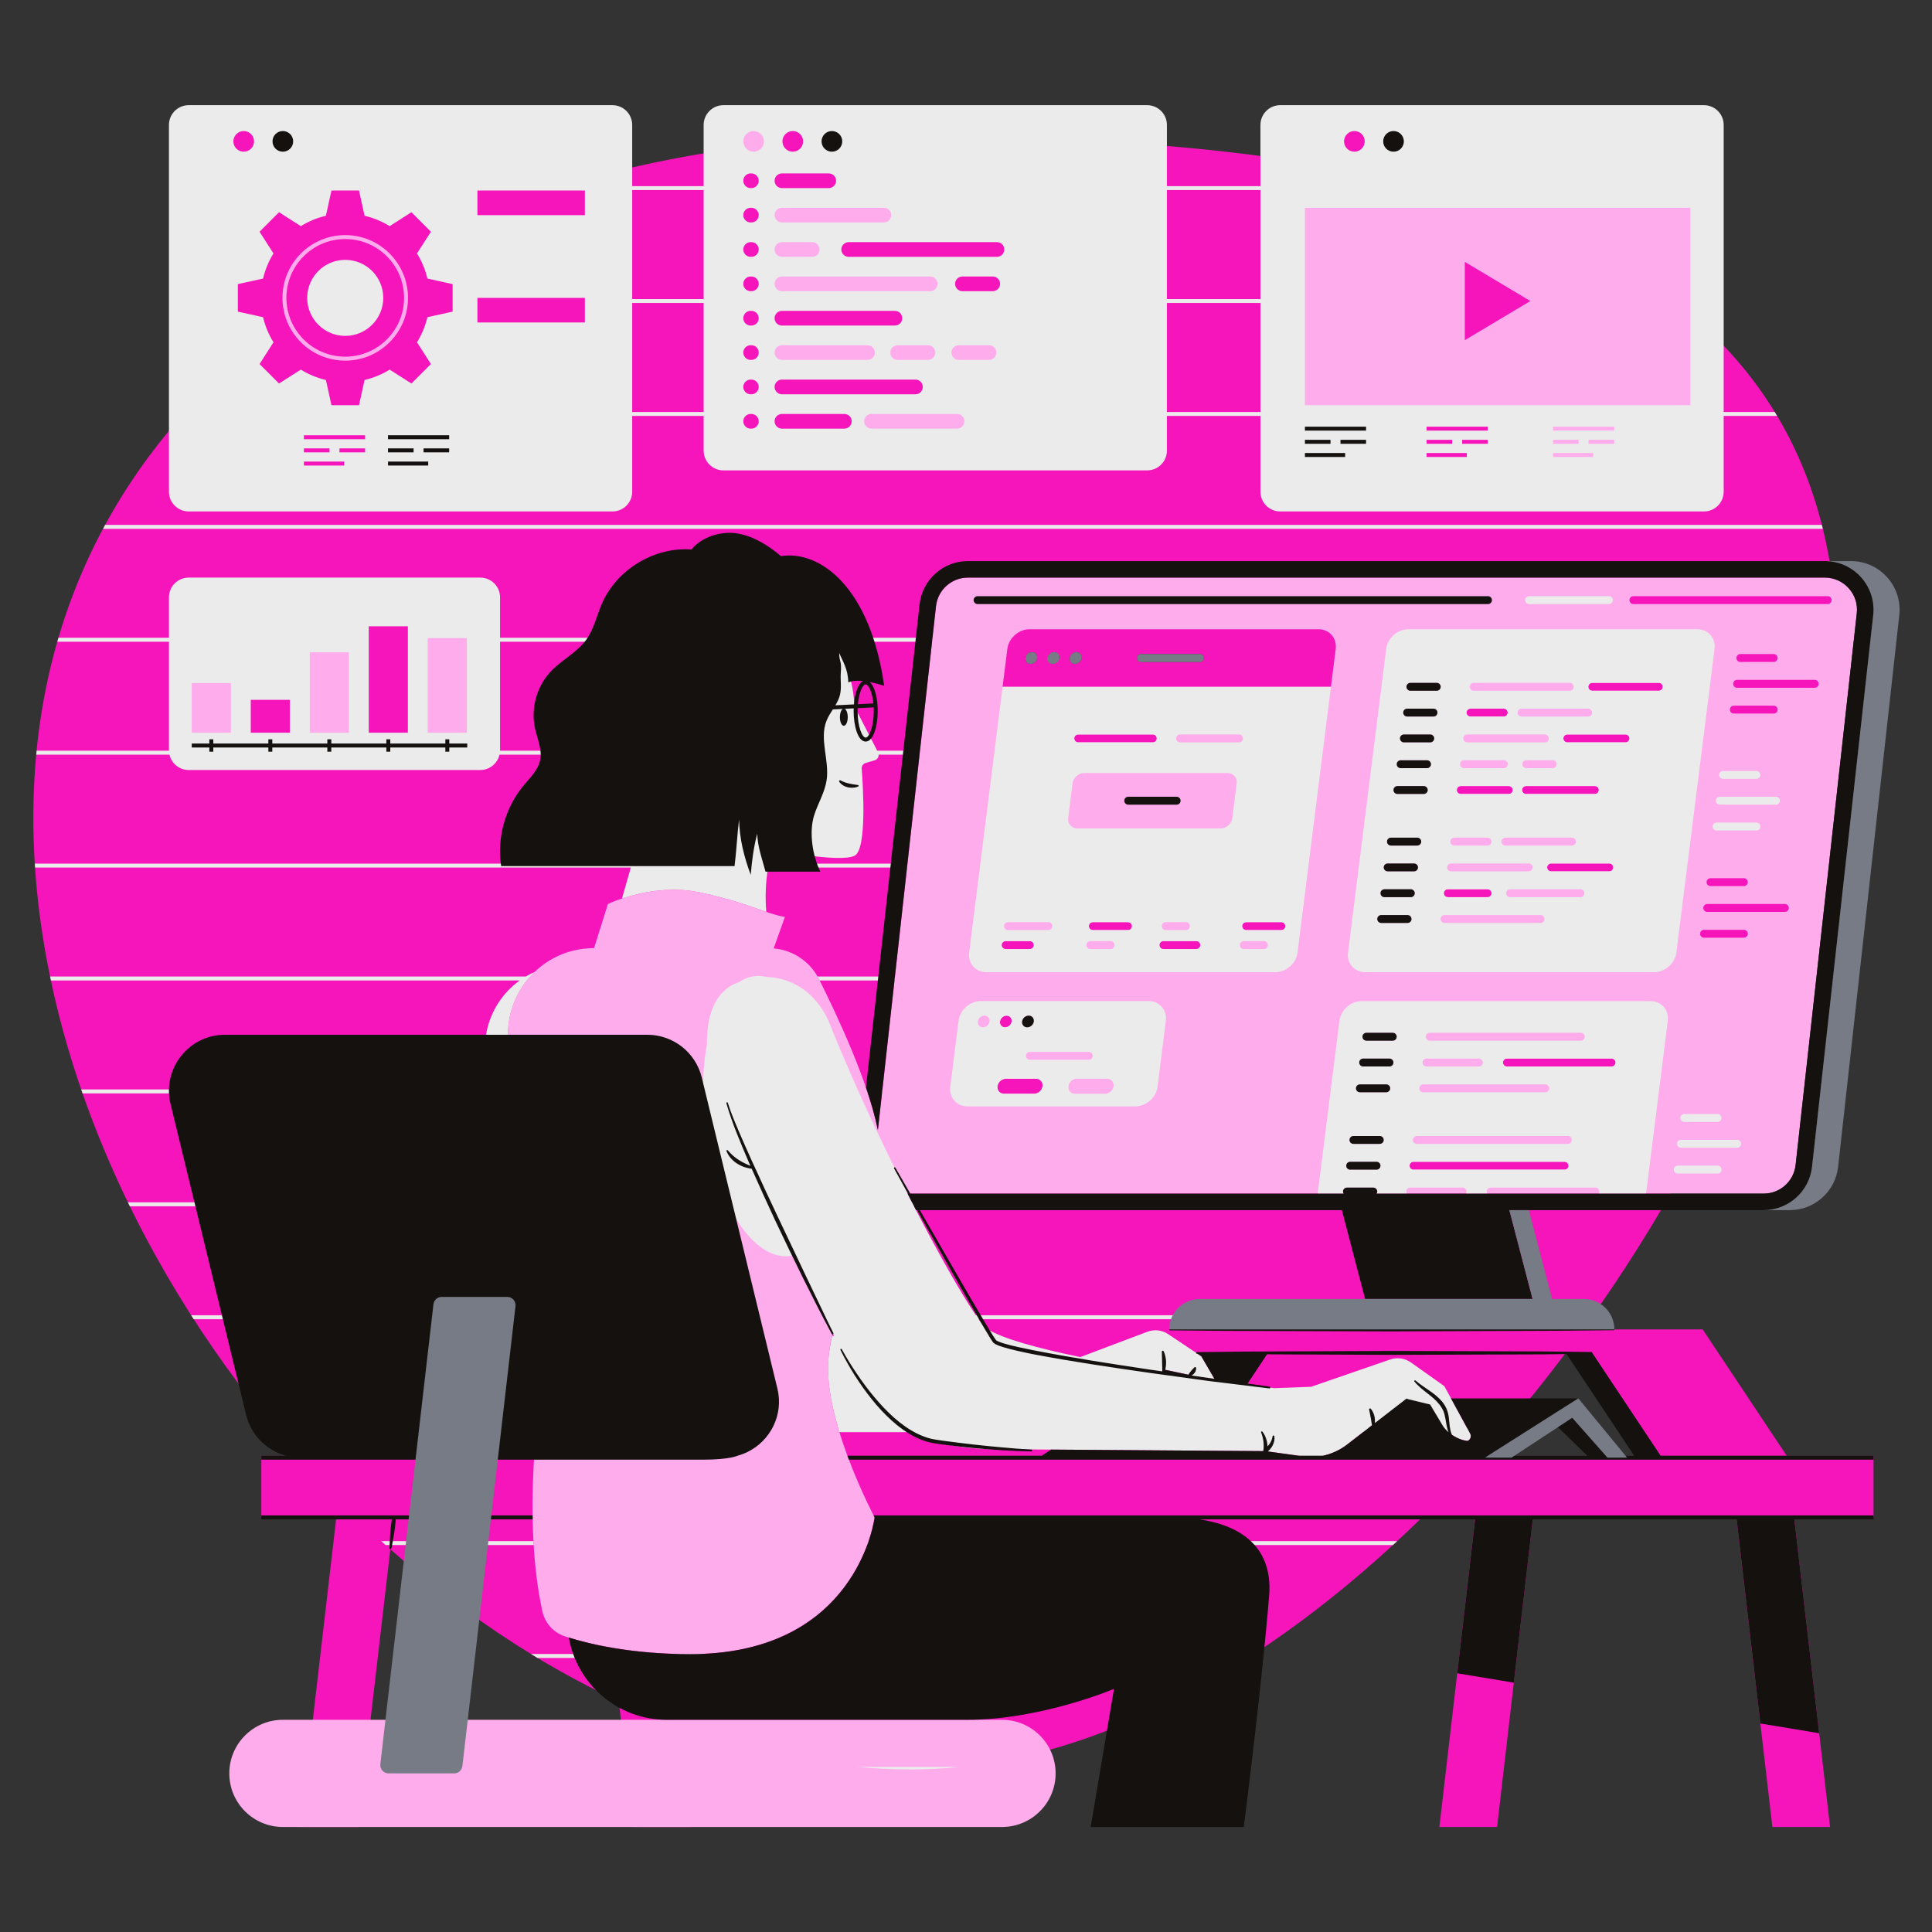 <svg xmlns="http://www.w3.org/2000/svg" xmlns:xlink="http://www.w3.org/1999/xlink" width="500" zoomAndPan="magnify" viewBox="0 0 375 375" height="500" preserveAspectRatio="xMidYMid meet" version="1.0"><rect x="0" y="0" width="375" height="375" fill="#333333" stroke="none"/><defs><clipPath id="aefd71739d"><path d="M 6.469 24.25 L 363.809 24.25 L 363.809 354.617 L 6.469 354.617 Z M 6.469 24.25 " clip-rule="nonzero"/></clipPath><clipPath id="f891f88faf"><path d="M 36.375 24.25 L 360.742 24.25 L 360.742 354.617 L 36.375 354.617 Z M 36.375 24.25 " clip-rule="nonzero"/></clipPath><clipPath id="7aabb6cd35"><path d="M 6.469 20.27 L 354 20.27 L 354 344 L 6.469 344 Z M 6.469 20.27 " clip-rule="nonzero"/></clipPath><clipPath id="b0a68e8b9c"><path d="M 32.539 25.016 L 363.809 25.016 L 363.809 354.617 L 32.539 354.617 Z M 32.539 25.016 " clip-rule="nonzero"/></clipPath><clipPath id="98f551785c"><path d="M 73.184 108.566 L 368.711 108.566 L 368.711 344.66 L 73.184 344.66 Z M 73.184 108.566 " clip-rule="nonzero"/></clipPath></defs><g clip-path="url(#aefd71739d)"><path fill="#f615ba" d="M 322.324 282.578 L 309.031 262.598 L 303.898 262.598 C 298.695 269.535 293.203 276.223 287.477 282.578 Z M 60.398 57.816 C 60.398 58.121 60.426 58.426 60.465 58.719 C 63.766 56.477 67.188 54.352 70.711 52.34 C 69.652 51.625 68.379 51.207 67.008 51.207 C 63.363 51.207 60.398 54.172 60.398 57.816 Z M 363.652 294.523 L 348.238 294.523 L 355.215 354.617 L 344.02 354.617 L 337.035 294.523 L 297.559 294.523 L 290.582 354.617 L 279.383 354.617 L 286.363 294.523 L 276.027 294.523 C 246.172 323.75 211.219 343.449 176.961 343.449 C 161.648 343.449 146.48 340.469 131.867 335.094 L 134.141 354.617 L 122.938 354.617 L 120.102 330.199 C 104.309 322.859 89.344 312.773 75.766 300.707 L 69.5 354.617 L 58.305 354.617 L 65.281 294.523 L 50.715 294.523 L 50.715 282.578 L 57.695 282.578 C 26.691 247.52 6.469 201.965 6.469 158.754 C 6.469 118.453 24.055 87.238 51.574 65.273 C 51.098 64.293 50.715 63.27 50.434 62.215 L 45.398 61.105 L 45.398 54.531 L 50.434 53.422 C 50.828 51.941 51.41 50.531 52.18 49.211 L 49.402 44.867 L 54.055 40.219 L 58.398 42.992 C 59.719 42.223 61.133 41.641 62.609 41.25 L 63.719 36.215 L 70.301 36.215 L 71.406 41.25 C 72.887 41.641 74.301 42.223 75.621 42.992 L 79.965 40.219 L 84.617 44.867 L 84.277 45.398 C 86.777 44.254 89.32 43.16 91.898 42.117 L 91.898 36.215 L 108.707 36.215 C 122.234 32.129 136.508 29.328 151.141 27.816 C 151.125 27.691 151.102 27.57 151.102 27.438 C 151.102 25.91 152.348 24.668 153.875 24.668 C 155.363 24.668 156.566 25.84 156.633 27.309 C 163.359 26.766 170.145 26.496 176.961 26.496 C 264.52 26.496 356.609 39.719 356.609 127.246 C 356.609 167.641 336.988 216.805 307.254 258.039 L 330.492 258.039 L 346.816 282.578 L 363.652 282.578 Z M 47.305 30.211 C 48.832 30.211 50.074 28.969 50.074 27.438 C 50.074 25.91 48.832 24.668 47.305 24.668 C 45.773 24.668 44.531 25.91 44.531 27.438 C 44.531 28.969 45.773 30.211 47.305 30.211 Z M 260.113 27.438 C 260.113 25.91 261.359 24.668 262.887 24.668 C 264.414 24.668 265.66 25.91 265.66 27.438 C 265.66 28.969 264.414 30.211 262.887 30.211 C 261.359 30.211 260.113 28.969 260.113 27.438 " fill-opacity="1" fill-rule="nonzero"/></g><g clip-path="url(#f891f88faf)"><path fill="#ffacec" d="M 255.289 29.445 C 256.398 29.445 257.297 28.547 257.297 27.438 C 257.297 26.332 256.398 25.434 255.289 25.434 C 254.18 25.434 253.281 26.332 253.281 27.438 C 253.281 28.547 254.18 29.445 255.289 29.445 Z M 300.672 89.461 L 310.012 89.461 L 310.012 87.16 L 300.672 87.16 Z M 297.047 58.43 L 284.32 50.828 L 284.32 66.031 Z M 328.852 79.418 L 252.52 79.418 L 252.52 39.562 L 328.852 39.562 Z M 314.078 84.605 L 307.574 84.605 L 307.574 86.902 L 314.078 86.902 Z M 300.672 84.605 L 300.672 86.902 L 307.176 86.902 L 307.176 84.605 Z M 314.078 82.051 L 300.672 82.051 L 300.672 84.352 L 314.078 84.352 Z M 99.434 89.59 L 91.629 89.59 L 91.629 90.355 L 99.434 90.355 Z M 103.5 87.801 L 103.5 87.031 L 98.531 87.031 L 98.531 87.801 Z M 96.598 87.031 L 91.629 87.031 L 91.629 87.801 L 96.598 87.801 Z M 103.5 84.48 L 91.629 84.48 L 91.629 85.246 L 103.5 85.246 Z M 50.473 89.59 L 42.672 89.59 L 42.672 90.355 L 50.473 90.355 Z M 54.539 87.801 L 54.539 87.031 L 49.57 87.031 L 49.57 87.801 Z M 47.637 87.031 L 42.672 87.031 L 42.672 87.801 L 47.637 87.801 Z M 54.539 84.48 L 42.672 84.48 L 42.672 85.246 L 54.539 85.246 Z M 106.316 65.789 L 92.668 65.789 L 92.668 70.562 L 106.316 70.562 Z M 106.316 44.953 L 92.668 44.953 L 92.668 49.727 L 106.316 49.727 Z M 39.707 29.445 C 40.812 29.445 41.711 28.547 41.711 27.438 C 41.711 26.332 40.812 25.434 39.707 25.434 C 38.602 25.434 37.699 26.332 37.699 27.438 C 37.699 28.547 38.602 29.445 39.707 29.445 Z M 55.59 57.816 C 55.59 64.113 60.711 69.23 67.008 69.23 C 73.309 69.23 78.43 64.113 78.43 57.816 C 78.43 51.523 73.309 46.398 67.008 46.398 C 60.711 46.398 55.59 51.523 55.59 57.816 Z M 54.824 57.816 C 54.824 51.098 60.289 45.633 67.008 45.633 C 73.73 45.633 79.195 51.098 79.195 57.816 C 79.195 64.535 73.73 70 67.008 70 C 60.289 70 54.824 64.535 54.824 57.816 Z M 200.328 126.586 C 199.703 126.586 199.129 127.098 199.051 127.723 C 198.973 128.348 199.418 128.855 200.043 128.855 C 200.672 128.855 201.242 128.348 201.32 127.723 C 201.398 127.098 200.953 126.586 200.328 126.586 Z M 232.879 126.953 L 221.461 126.953 C 221.039 126.953 220.695 127.297 220.695 127.719 C 220.695 128.145 221.039 128.484 221.461 128.484 L 232.879 128.484 C 233.301 128.484 233.648 128.145 233.648 127.719 C 233.648 127.297 233.301 126.953 232.879 126.953 Z M 146.277 30.211 C 147.809 30.211 149.055 28.969 149.055 27.438 C 149.055 25.91 147.809 24.668 146.277 24.668 C 144.75 24.668 143.508 25.91 143.508 27.438 C 143.508 28.969 144.75 30.211 146.277 30.211 Z M 166.961 81.773 C 166.961 82.98 167.945 83.965 169.156 83.965 L 185.762 83.965 C 186.973 83.965 187.957 82.98 187.957 81.773 C 187.957 80.562 186.973 79.582 185.762 79.582 L 169.156 79.582 C 167.945 79.582 166.961 80.562 166.961 81.773 Z M 151.773 70.629 L 168.383 70.629 C 169.594 70.629 170.578 69.645 170.578 68.434 C 170.578 67.223 169.594 66.242 168.383 66.242 L 151.773 66.242 C 150.562 66.242 149.578 67.223 149.578 68.434 C 149.578 69.645 150.562 70.629 151.773 70.629 Z M 151.773 57.289 L 180.551 57.289 C 181.762 57.289 182.742 56.301 182.742 55.094 C 182.742 53.883 181.762 52.902 180.551 52.902 L 151.773 52.902 C 150.562 52.902 149.578 53.883 149.578 55.094 C 149.578 56.301 150.562 57.289 151.773 57.289 Z M 186.098 70.629 L 191.973 70.629 C 193.18 70.629 194.164 69.645 194.164 68.434 C 194.164 67.223 193.18 66.242 191.973 66.242 L 186.098 66.242 C 184.887 66.242 183.902 67.223 183.902 68.434 C 183.902 69.645 184.887 70.629 186.098 70.629 Z M 180.109 70.629 C 181.32 70.629 182.305 69.645 182.305 68.434 C 182.305 67.223 181.32 66.242 180.109 66.242 L 174.238 66.242 C 173.027 66.242 172.043 67.223 172.043 68.434 C 172.043 69.645 173.027 70.629 174.238 70.629 Z M 151.773 50.621 L 157.648 50.621 C 158.855 50.621 159.844 49.633 159.844 48.426 C 159.844 47.215 158.855 46.23 157.648 46.23 L 151.773 46.23 C 150.562 46.23 149.578 47.215 149.578 48.426 C 149.578 49.633 150.562 50.621 151.773 50.621 Z M 151.773 43.949 L 171.551 43.949 C 172.762 43.949 173.746 42.965 173.746 41.758 C 173.746 40.547 172.762 39.562 171.551 39.562 L 151.773 39.562 C 150.562 39.562 149.578 40.547 149.578 41.758 C 149.578 42.965 150.562 43.949 151.773 43.949 Z M 194.488 333.812 L 54.914 333.812 C 49.168 333.812 44.508 338.469 44.508 344.215 C 44.508 349.961 49.168 354.617 54.914 354.617 L 194.488 354.617 C 200.234 354.617 204.895 349.961 204.895 344.215 C 204.895 338.469 200.234 333.812 194.488 333.812 Z M 355.512 116.48 C 355.512 116.059 355.168 115.715 354.746 115.715 L 317.043 115.715 C 316.617 115.715 316.277 116.059 316.277 116.48 C 316.277 116.906 316.617 117.25 317.043 117.25 L 354.746 117.25 C 355.168 117.25 355.512 116.906 355.512 116.48 Z M 337.797 128.484 L 344.262 128.484 C 344.684 128.484 345.027 128.145 345.027 127.719 C 345.027 127.297 344.684 126.953 344.262 126.953 L 337.797 126.953 C 337.375 126.953 337.031 127.297 337.031 127.719 C 337.031 128.145 337.375 128.484 337.797 128.484 Z M 353 132.73 C 353 132.309 352.656 131.961 352.234 131.961 L 337.168 131.961 C 336.746 131.961 336.402 132.309 336.402 132.73 C 336.402 133.152 336.746 133.496 337.168 133.496 L 352.234 133.496 C 352.656 133.496 353 133.152 353 132.73 Z M 336.539 138.504 L 344.273 138.504 C 344.699 138.504 345.039 138.16 345.039 137.738 C 345.039 137.312 344.699 136.973 344.273 136.973 L 336.539 136.973 C 336.117 136.973 335.773 137.312 335.773 137.738 C 335.773 138.16 336.117 138.504 336.539 138.504 Z M 332.008 170.461 C 331.582 170.461 331.242 170.801 331.242 171.227 C 331.242 171.648 331.582 171.992 332.008 171.992 L 338.469 171.992 C 338.891 171.992 339.234 171.648 339.234 171.227 C 339.234 170.801 338.891 170.461 338.469 170.461 Z M 347.207 176.234 C 347.207 175.812 346.863 175.465 346.441 175.465 L 331.375 175.465 C 330.953 175.465 330.609 175.812 330.609 176.234 C 330.609 176.656 330.953 177 331.375 177 L 346.441 177 C 346.863 177 347.207 176.656 347.207 176.234 Z M 339.246 181.242 C 339.246 180.816 338.906 180.477 338.48 180.477 L 330.746 180.477 C 330.324 180.477 329.98 180.816 329.98 181.242 C 329.98 181.664 330.324 182.008 330.746 182.008 L 338.48 182.008 C 338.906 182.008 339.246 181.664 339.246 181.242 Z M 322.742 133.309 C 322.742 132.883 322.402 132.539 321.977 132.539 L 309.059 132.539 C 308.633 132.539 308.289 132.883 308.289 133.309 C 308.289 133.73 308.633 134.074 309.059 134.074 L 321.977 134.074 C 322.402 134.074 322.742 133.73 322.742 133.309 Z M 316.273 143.324 C 316.273 142.902 315.93 142.559 315.504 142.559 L 304.215 142.559 C 303.793 142.559 303.449 142.902 303.449 143.324 C 303.449 143.746 303.793 144.094 304.215 144.094 L 315.504 144.094 C 315.93 144.094 316.273 143.746 316.273 143.324 Z M 313.574 206.234 C 313.574 205.812 313.23 205.469 312.809 205.469 L 292.48 205.469 C 292.059 205.469 291.715 205.812 291.715 206.234 C 291.715 206.656 292.059 207.004 292.48 207.004 L 312.809 207.004 C 313.23 207.004 313.574 206.656 313.574 206.234 Z M 255.906 122.137 L 199.84 122.137 C 197.723 122.137 195.789 123.852 195.523 125.969 L 194.602 133.309 L 258.336 133.309 L 259.258 125.969 C 259.523 123.852 258.023 122.137 255.906 122.137 Z M 249.48 179.762 C 249.48 179.336 249.137 178.992 248.715 178.992 L 241.871 178.992 C 241.449 178.992 241.105 179.336 241.105 179.762 C 241.105 180.184 241.449 180.527 241.871 180.527 L 248.715 180.527 C 249.137 180.527 249.48 180.184 249.48 179.762 Z M 232.98 183.441 C 232.98 183.016 232.633 182.672 232.211 182.672 L 225.805 182.672 C 225.383 182.672 225.039 183.016 225.039 183.441 C 225.039 183.863 225.383 184.207 225.805 184.207 L 232.211 184.207 C 232.633 184.207 232.98 183.863 232.98 183.441 Z M 219.719 179.762 C 219.719 179.336 219.375 178.992 218.953 178.992 L 212.109 178.992 C 211.684 178.992 211.344 179.336 211.344 179.762 C 211.344 180.184 211.684 180.527 212.109 180.527 L 218.953 180.527 C 219.375 180.527 219.719 180.184 219.719 179.762 Z M 201.086 209.383 L 195.246 209.383 C 194.441 209.383 193.707 210.035 193.605 210.84 C 193.504 211.645 194.074 212.297 194.879 212.297 L 200.723 212.297 C 201.523 212.297 202.262 211.645 202.363 210.84 C 202.461 210.035 201.891 209.383 201.086 209.383 Z M 195.09 199.402 C 195.715 199.402 196.285 198.895 196.367 198.27 C 196.445 197.641 196 197.133 195.375 197.133 C 194.75 197.133 194.176 197.641 194.098 198.27 C 194.016 198.895 194.465 199.402 195.09 199.402 Z M 194.418 183.441 C 194.418 183.863 194.762 184.207 195.188 184.207 L 199.891 184.207 C 200.312 184.207 200.66 183.863 200.66 183.441 C 200.66 183.016 200.312 182.672 199.891 182.672 L 195.188 182.672 C 194.762 182.672 194.418 183.016 194.418 183.441 Z M 224.527 143.324 C 224.527 142.902 224.184 142.559 223.758 142.559 L 209.277 142.559 C 208.855 142.559 208.508 142.902 208.508 143.324 C 208.508 143.746 208.855 144.094 209.277 144.094 L 223.758 144.094 C 224.184 144.094 224.527 143.746 224.527 143.324 Z M 273.594 226.27 C 273.594 226.691 273.934 227.035 274.359 227.035 L 303.684 227.035 C 304.109 227.035 304.449 226.691 304.449 226.27 C 304.449 225.844 304.109 225.5 303.684 225.5 L 274.359 225.5 C 273.934 225.5 273.594 225.844 273.594 226.27 Z M 280.242 173.375 C 280.242 173.797 280.59 174.141 281.012 174.141 L 288.746 174.141 C 289.168 174.141 289.512 173.797 289.512 173.375 C 289.512 172.949 289.168 172.605 288.746 172.605 L 281.012 172.605 C 280.59 172.605 280.242 172.949 280.242 173.375 Z M 282.762 153.34 C 282.762 153.766 283.105 154.109 283.531 154.109 L 292.848 154.109 C 293.273 154.109 293.617 153.766 293.617 153.34 C 293.617 152.918 293.273 152.574 292.848 152.574 L 283.531 152.574 C 283.105 152.574 282.762 152.918 282.762 153.34 Z M 284.648 138.316 C 284.648 138.738 284.996 139.082 285.418 139.082 L 291.879 139.082 C 292.305 139.082 292.645 138.738 292.645 138.316 C 292.645 137.895 292.305 137.551 291.879 137.551 L 285.418 137.551 C 284.996 137.551 284.648 137.895 284.648 138.316 Z M 310.328 153.34 C 310.328 152.918 309.98 152.574 309.559 152.574 L 296.199 152.574 C 295.777 152.574 295.434 152.918 295.434 153.34 C 295.434 153.766 295.777 154.109 296.199 154.109 L 309.559 154.109 C 309.98 154.109 310.328 153.766 310.328 153.34 Z M 312.359 169.129 C 312.781 169.129 313.125 168.789 313.125 168.363 C 313.125 167.941 312.781 167.598 312.359 167.598 L 301.066 167.598 C 300.645 167.598 300.301 167.941 300.301 168.363 C 300.301 168.789 300.645 169.129 301.066 169.129 Z M 360.402 119.039 L 348.527 226.129 C 348.176 229.293 345.508 231.68 342.324 231.68 L 176.004 231.68 C 174.203 231.68 172.551 230.941 171.355 229.602 C 171.113 229.336 170.91 229.051 170.727 228.758 C 168.996 241.027 160.719 254.867 160.719 265.664 C 160.719 277.52 169.762 294.523 169.762 294.523 C 169.762 294.523 166.551 321.066 133.984 321.066 C 122.215 321.066 113.906 319.004 109.629 317.609 C 107.41 316.883 105.773 315.02 105.273 312.738 C 101.488 295.562 104.055 271.172 106.727 262.598 C 108.531 256.801 106.406 227.109 99.441 205.941 C 95.887 195.145 103.934 184.031 115.305 184.031 L 117.996 175.465 C 117.996 175.465 126.559 171.328 135.609 173.168 C 144.66 175.008 148.98 177.492 152.355 177.965 L 150.168 184.082 C 153.898 184.406 157.238 186.629 158.945 190.016 C 162.625 197.328 168.48 209.891 170.402 219.328 L 181.676 117.664 C 182.027 114.5 184.691 112.113 187.879 112.113 L 354.199 112.113 C 355.996 112.113 357.652 112.852 358.852 114.191 C 360.051 115.531 360.602 117.25 360.402 119.039 Z M 204.621 126.586 C 204 126.586 203.426 127.098 203.344 127.723 C 203.266 128.348 203.711 128.855 204.336 128.855 C 204.961 128.855 205.535 128.348 205.613 127.723 C 205.695 127.098 205.25 126.586 204.621 126.586 Z M 208.918 126.586 C 208.289 126.586 207.719 127.098 207.641 127.723 C 207.562 128.348 208.008 128.855 208.633 128.855 C 209.258 128.855 209.832 128.348 209.906 127.723 C 209.984 127.098 209.543 126.586 208.918 126.586 Z M 91.387 123.086 L 82.258 123.086 L 82.258 142.992 L 91.387 142.992 Z M 59.355 142.992 L 68.484 142.992 L 68.484 125.844 L 59.355 125.844 Z M 45.582 142.992 L 36.453 142.992 L 36.453 131.824 L 45.582 131.824 L 45.582 142.992 " fill-opacity="1" fill-rule="nonzero"/></g><g clip-path="url(#7aabb6cd35)"><path fill="#ebebeb" d="M 67.008 65.195 C 71.086 65.195 74.391 61.895 74.391 57.816 C 74.391 53.742 71.086 50.441 67.008 50.441 C 62.934 50.441 59.629 53.742 59.629 57.816 C 59.629 61.895 62.934 65.195 67.008 65.195 Z M 45.297 27.438 C 45.297 28.547 46.195 29.445 47.305 29.445 C 48.414 29.445 49.309 28.547 49.309 27.438 C 49.309 26.332 48.414 25.434 47.305 25.434 C 46.195 25.434 45.297 26.332 45.297 27.438 Z M 50.379 44.977 L 53.082 49.195 C 52.16 50.68 51.473 52.32 51.062 54.07 L 46.168 55.145 L 46.168 60.488 L 51.062 61.566 C 51.473 63.316 52.16 64.957 53.082 66.438 L 50.379 70.66 L 54.16 74.438 L 58.387 71.742 C 59.871 72.66 61.508 73.348 63.258 73.758 L 64.336 78.652 L 69.684 78.652 L 70.762 73.758 C 72.508 73.348 74.148 72.66 75.633 71.742 L 79.859 74.438 L 83.641 70.66 L 80.938 66.438 C 81.855 64.957 82.547 63.316 82.957 61.566 L 87.852 60.488 L 87.852 55.145 L 82.957 54.07 C 82.547 52.32 81.855 50.68 80.938 49.195 L 83.641 44.977 L 79.859 41.191 L 75.633 43.895 C 74.148 42.977 72.508 42.285 70.762 41.879 L 69.684 36.98 L 64.336 36.98 L 63.258 41.879 C 61.508 42.285 59.871 42.977 58.387 43.895 L 54.16 41.191 Z M 92.668 62.59 L 113.523 62.59 L 113.523 57.816 L 92.668 57.816 Z M 92.668 41.758 L 113.523 41.758 L 113.523 36.98 L 92.668 36.98 Z M 70.859 84.48 L 58.988 84.48 L 58.988 85.246 L 70.859 85.246 Z M 70.859 87.031 L 65.891 87.031 L 65.891 87.801 L 70.859 87.801 Z M 63.957 87.801 L 63.957 87.031 L 58.988 87.031 L 58.988 87.801 Z M 66.797 89.59 L 58.988 89.59 L 58.988 90.355 L 66.797 90.355 Z M 122.707 79.965 L 136.578 79.965 L 136.578 58.812 L 122.707 58.812 Z M 122.707 58.047 L 136.578 58.047 L 136.578 36.895 L 122.707 36.895 Z M 144.273 81.773 C 144.273 82.562 144.914 83.199 145.699 83.199 L 145.836 83.199 C 146.625 83.199 147.266 82.562 147.266 81.773 C 147.266 80.984 146.625 80.348 145.836 80.348 L 145.699 80.348 C 144.914 80.348 144.273 80.984 144.273 81.773 Z M 144.273 75.105 C 144.273 75.891 144.914 76.531 145.699 76.531 L 145.836 76.531 C 146.625 76.531 147.266 75.891 147.266 75.105 C 147.266 74.316 146.625 73.676 145.836 73.676 L 145.699 73.676 C 144.914 73.676 144.273 74.316 144.273 75.105 Z M 144.273 68.434 C 144.273 69.223 144.914 69.859 145.699 69.859 L 145.836 69.859 C 146.625 69.859 147.266 69.223 147.266 68.434 C 147.266 67.645 146.625 67.008 145.836 67.008 L 145.699 67.008 C 144.914 67.008 144.273 67.645 144.273 68.434 Z M 144.273 61.766 C 144.273 62.551 144.914 63.191 145.699 63.191 L 145.836 63.191 C 146.625 63.191 147.266 62.551 147.266 61.766 C 147.266 60.977 146.625 60.336 145.836 60.336 L 145.699 60.336 C 144.914 60.336 144.273 60.977 144.273 61.766 Z M 144.273 55.094 C 144.273 55.883 144.914 56.52 145.699 56.52 L 145.836 56.52 C 146.625 56.52 147.266 55.883 147.266 55.094 C 147.266 54.305 146.625 53.668 145.836 53.668 L 145.699 53.668 C 144.914 53.668 144.273 54.305 144.273 55.094 Z M 144.273 48.426 C 144.273 49.211 144.914 49.852 145.699 49.852 L 145.836 49.852 C 146.625 49.852 147.266 49.211 147.266 48.426 C 147.266 47.637 146.625 46.996 145.836 46.996 L 145.699 46.996 C 144.914 46.996 144.273 47.637 144.273 48.426 Z M 144.273 41.758 C 144.273 42.543 144.914 43.18 145.699 43.18 L 145.836 43.18 C 146.625 43.18 147.266 42.543 147.266 41.758 C 147.266 40.965 146.625 40.328 145.836 40.328 L 145.699 40.328 C 144.914 40.328 144.273 40.965 144.273 41.758 Z M 144.273 35.086 C 144.273 35.871 144.914 36.512 145.699 36.512 L 145.836 36.512 C 146.625 36.512 147.266 35.871 147.266 35.086 C 147.266 34.297 146.625 33.656 145.836 33.656 L 145.699 33.656 C 144.914 33.656 144.273 34.297 144.273 35.086 Z M 144.273 27.438 C 144.273 28.547 145.172 29.445 146.277 29.445 C 147.387 29.445 148.285 28.547 148.285 27.438 C 148.285 26.332 147.387 25.434 146.277 25.434 C 145.172 25.434 144.273 26.332 144.273 27.438 Z M 150.344 81.773 C 150.344 82.562 150.984 83.199 151.773 83.199 L 163.883 83.199 C 164.672 83.199 165.312 82.562 165.312 81.773 C 165.312 80.984 164.672 80.348 163.883 80.348 L 151.773 80.348 C 150.984 80.348 150.344 80.984 150.344 81.773 Z M 150.344 75.105 C 150.344 75.891 150.984 76.531 151.773 76.531 L 177.688 76.531 C 178.473 76.531 179.113 75.891 179.113 75.105 C 179.113 74.316 178.473 73.676 177.688 73.676 L 151.773 73.676 C 150.984 73.676 150.344 74.316 150.344 75.105 Z M 150.344 68.434 C 150.344 69.223 150.984 69.859 151.773 69.859 L 168.383 69.859 C 169.172 69.859 169.812 69.223 169.812 68.434 C 169.812 67.645 169.172 67.008 168.383 67.008 L 151.773 67.008 C 150.984 67.008 150.344 67.645 150.344 68.434 Z M 150.344 61.766 C 150.344 62.551 150.984 63.191 151.773 63.191 L 173.699 63.191 C 174.488 63.191 175.125 62.551 175.125 61.766 C 175.125 60.977 174.488 60.336 173.699 60.336 L 151.773 60.336 C 150.984 60.336 150.344 60.977 150.344 61.766 Z M 150.344 55.094 C 150.344 55.883 150.984 56.52 151.773 56.52 L 180.551 56.52 C 181.336 56.52 181.977 55.883 181.977 55.094 C 181.977 54.305 181.336 53.668 180.551 53.668 L 151.773 53.668 C 150.984 53.668 150.344 54.305 150.344 55.094 Z M 150.344 48.426 C 150.344 49.211 150.984 49.852 151.773 49.852 L 157.648 49.852 C 158.434 49.852 159.074 49.211 159.074 48.426 C 159.074 47.637 158.434 46.996 157.648 46.996 L 151.773 46.996 C 150.984 46.996 150.344 47.637 150.344 48.426 Z M 150.344 41.758 C 150.344 42.543 150.984 43.18 151.773 43.18 L 171.551 43.18 C 172.34 43.18 172.98 42.543 172.98 41.758 C 172.98 40.965 172.34 40.328 171.551 40.328 L 151.773 40.328 C 150.984 40.328 150.344 40.965 150.344 41.758 Z M 150.344 35.086 C 150.344 35.871 150.984 36.512 151.773 36.512 L 160.855 36.512 C 161.645 36.512 162.281 35.871 162.281 35.086 C 162.281 34.297 161.645 33.656 160.855 33.656 L 151.773 33.656 C 150.984 33.656 150.344 34.297 150.344 35.086 Z M 151.867 27.438 C 151.867 28.547 152.766 29.445 153.875 29.445 C 154.984 29.445 155.883 28.547 155.883 27.438 C 155.883 26.332 154.984 25.434 153.875 25.434 C 152.766 25.434 151.867 26.332 151.867 27.438 Z M 193.504 46.996 L 164.727 46.996 C 163.938 46.996 163.301 47.637 163.301 48.426 C 163.301 49.211 163.938 49.852 164.727 49.852 L 193.504 49.852 C 194.289 49.852 194.93 49.211 194.93 48.426 C 194.93 47.637 194.289 46.996 193.504 46.996 Z M 194.113 55.094 C 194.113 54.305 193.477 53.668 192.688 53.668 L 186.812 53.668 C 186.027 53.668 185.383 54.305 185.383 55.094 C 185.383 55.883 186.027 56.52 186.812 56.52 L 192.688 56.52 C 193.477 56.52 194.113 55.883 194.113 55.094 Z M 193.398 68.434 C 193.398 67.645 192.758 67.008 191.973 67.008 L 186.098 67.008 C 185.309 67.008 184.668 67.645 184.668 68.434 C 184.668 69.223 185.309 69.859 186.098 69.859 L 191.973 69.859 C 192.758 69.859 193.398 69.223 193.398 68.434 Z M 181.539 68.434 C 181.539 67.645 180.902 67.008 180.109 67.008 L 174.234 67.008 C 173.449 67.008 172.809 67.645 172.809 68.434 C 172.809 69.223 173.449 69.859 174.234 69.859 L 180.109 69.859 C 180.902 69.859 181.539 69.223 181.539 68.434 Z M 187.191 81.773 C 187.191 80.984 186.555 80.348 185.762 80.348 L 169.156 80.348 C 168.363 80.348 167.727 80.984 167.727 81.773 C 167.727 82.562 168.363 83.199 169.156 83.199 L 185.762 83.199 C 186.555 83.199 187.191 82.562 187.191 81.773 Z M 226.496 79.965 L 244.652 79.965 L 244.652 58.812 L 226.496 58.812 Z M 226.496 58.047 L 244.652 58.047 L 244.652 36.895 L 226.496 36.895 Z M 253.281 78.652 L 328.082 78.652 L 328.082 40.328 L 253.281 40.328 Z M 260.879 27.438 C 260.879 28.547 261.777 29.445 262.887 29.445 C 263.992 29.445 264.891 28.547 264.891 27.438 C 264.891 26.332 263.992 25.434 262.887 25.434 C 261.777 25.434 260.879 26.332 260.879 27.438 Z M 313.309 82.816 L 301.438 82.816 L 301.438 83.582 L 313.309 83.582 Z M 313.309 85.371 L 308.34 85.371 L 308.34 86.137 L 313.309 86.137 Z M 306.41 86.137 L 306.41 85.371 L 301.438 85.371 L 301.438 86.137 Z M 309.246 87.93 L 301.438 87.93 L 301.438 88.695 L 309.246 88.695 Z M 288.773 82.816 L 276.902 82.816 L 276.902 83.582 L 288.773 83.582 Z M 288.773 85.371 L 283.801 85.371 L 283.801 86.137 L 288.773 86.137 Z M 281.871 86.137 L 281.871 85.371 L 276.902 85.371 L 276.902 86.137 Z M 284.707 87.93 L 276.902 87.93 L 276.902 88.695 L 284.707 88.695 Z M 32.793 95.441 L 32.793 24.25 C 32.793 22.133 34.508 20.414 36.625 20.414 L 118.875 20.414 C 120.992 20.414 122.707 22.133 122.707 24.25 L 122.707 36.129 L 136.578 36.129 L 136.578 24.25 C 136.578 22.133 138.297 20.414 140.414 20.414 L 222.664 20.414 C 224.781 20.414 226.496 22.133 226.496 24.25 L 226.496 36.129 L 244.652 36.129 L 244.652 24.25 C 244.652 22.133 246.367 20.414 248.484 20.414 L 330.73 20.414 C 332.852 20.414 334.566 22.133 334.566 24.25 L 334.566 79.965 L 344.473 79.965 C 344.629 80.215 344.773 80.477 344.926 80.73 L 334.566 80.73 L 334.566 95.441 C 334.566 97.559 332.852 99.273 330.73 99.273 L 248.484 99.273 C 246.367 99.273 244.652 97.559 244.652 95.441 L 244.652 80.73 L 226.496 80.73 L 226.496 87.469 C 226.496 89.586 224.781 91.301 222.664 91.301 L 140.414 91.301 C 138.297 91.301 136.578 89.586 136.578 87.469 L 136.578 80.73 L 122.707 80.73 L 122.707 95.441 C 122.707 97.559 120.992 99.273 118.875 99.273 L 36.625 99.273 C 34.508 99.273 32.793 97.559 32.793 95.441 Z M 296.797 115.715 C 296.375 115.715 296.031 116.059 296.031 116.48 C 296.031 116.906 296.375 117.25 296.797 117.25 L 312.285 117.25 C 312.711 117.25 313.051 116.906 313.051 116.48 C 313.051 116.059 312.711 115.715 312.285 115.715 Z M 313.574 206.234 C 313.574 205.812 313.23 205.469 312.809 205.469 L 292.48 205.469 C 292.059 205.469 291.715 205.812 291.715 206.234 C 291.715 206.656 292.059 207.004 292.48 207.004 L 312.809 207.004 C 313.23 207.004 313.574 206.656 313.574 206.234 Z M 305.078 221.262 C 305.078 220.836 304.738 220.496 304.312 220.496 L 274.988 220.496 C 274.566 220.496 274.223 220.836 274.223 221.262 C 274.223 221.684 274.566 222.027 274.988 222.027 L 304.312 222.027 C 304.738 222.027 305.078 221.684 305.078 221.262 Z M 304.449 226.27 C 304.449 225.844 304.109 225.5 303.684 225.5 L 274.359 225.5 C 273.934 225.5 273.594 225.844 273.594 226.27 C 273.594 226.691 273.934 227.035 274.359 227.035 L 303.684 227.035 C 304.109 227.035 304.449 226.691 304.449 226.27 Z M 275.48 211.242 C 275.48 211.668 275.824 212.008 276.246 212.008 L 299.945 212.008 C 300.367 212.008 300.711 211.668 300.711 211.242 C 300.711 210.82 300.367 210.477 299.945 210.477 L 276.246 210.477 C 275.824 210.477 275.48 210.82 275.48 211.242 Z M 276.113 206.234 C 276.113 206.656 276.453 207.004 276.879 207.004 L 287.043 207.004 C 287.465 207.004 287.809 206.656 287.809 206.234 C 287.809 205.812 287.465 205.469 287.043 205.469 L 276.879 205.469 C 276.453 205.469 276.113 205.812 276.113 206.234 Z M 276.742 201.23 C 276.742 201.652 277.082 201.996 277.508 201.996 L 306.832 201.996 C 307.258 201.996 307.598 201.652 307.598 201.23 C 307.598 200.805 307.258 200.461 306.832 200.461 L 277.508 200.461 C 277.082 200.461 276.742 200.805 276.742 201.23 Z M 271.098 201.23 C 271.098 200.805 270.754 200.461 270.332 200.461 L 265.219 200.461 C 264.797 200.461 264.453 200.805 264.453 201.23 C 264.453 201.652 264.797 201.996 265.219 201.996 L 270.332 201.996 C 270.754 201.996 271.098 201.652 271.098 201.23 Z M 270.465 206.234 C 270.465 205.812 270.125 205.469 269.699 205.469 L 264.59 205.469 C 264.164 205.469 263.824 205.812 263.824 206.234 C 263.824 206.656 264.164 207.004 264.59 207.004 L 269.699 207.004 C 270.125 207.004 270.465 206.656 270.465 206.234 Z M 269.836 211.242 C 269.836 210.82 269.496 210.477 269.07 210.477 L 263.957 210.477 C 263.535 210.477 263.191 210.82 263.191 211.242 C 263.191 211.668 263.535 212.008 263.957 212.008 L 269.07 212.008 C 269.496 212.008 269.836 211.668 269.836 211.242 Z M 268.578 221.262 C 268.578 220.836 268.234 220.496 267.812 220.496 L 262.699 220.496 C 262.277 220.496 261.934 220.836 261.934 221.262 C 261.934 221.684 262.277 222.027 262.699 222.027 L 267.812 222.027 C 268.234 222.027 268.578 221.684 268.578 221.262 Z M 267.949 226.27 C 267.949 225.844 267.605 225.5 267.184 225.5 L 262.07 225.5 C 261.645 225.5 261.305 225.844 261.305 226.27 C 261.305 226.691 261.645 227.035 262.07 227.035 L 267.184 227.035 C 267.605 227.035 267.949 226.691 267.949 226.27 Z M 323.715 198.148 L 319.5 231.68 L 310.293 231.68 C 310.371 231.562 310.426 231.426 310.426 231.277 C 310.426 230.852 310.086 230.512 309.66 230.512 L 289.332 230.512 C 288.91 230.512 288.566 230.852 288.566 231.277 C 288.566 231.426 288.617 231.562 288.695 231.68 L 284.531 231.68 C 284.605 231.562 284.66 231.426 284.66 231.277 C 284.66 230.852 284.316 230.512 283.895 230.512 L 273.73 230.512 C 273.305 230.512 272.961 230.852 272.961 231.277 C 272.961 231.426 273.02 231.562 273.094 231.68 L 267.188 231.68 C 267.266 231.562 267.32 231.426 267.32 231.277 C 267.32 230.852 266.977 230.512 266.551 230.512 L 261.441 230.512 C 261.016 230.512 260.676 230.852 260.676 231.277 C 260.676 231.426 260.727 231.562 260.805 231.68 L 255.766 231.68 L 259.984 198.148 C 260.25 196.031 262.18 194.316 264.301 194.316 L 320.363 194.316 C 322.48 194.316 323.984 196.031 323.715 198.148 Z M 214.859 209.383 L 209.02 209.383 C 208.211 209.383 207.48 210.035 207.379 210.84 C 207.277 211.645 207.848 212.297 208.652 212.297 L 214.492 212.297 C 215.301 212.297 216.035 211.645 216.137 210.84 C 216.234 210.035 215.664 209.383 214.859 209.383 Z M 201.086 209.383 L 195.246 209.383 C 194.441 209.383 193.707 210.035 193.605 210.84 C 193.504 211.645 194.074 212.297 194.879 212.297 L 200.723 212.297 C 201.523 212.297 202.262 211.645 202.363 210.84 C 202.461 210.035 201.891 209.383 201.086 209.383 Z M 191.078 197.133 C 190.453 197.133 189.879 197.641 189.805 198.27 C 189.727 198.895 190.168 199.402 190.793 199.402 C 191.422 199.402 191.992 198.895 192.07 198.27 C 192.152 197.641 191.703 197.133 191.078 197.133 Z M 195.09 199.402 C 195.715 199.402 196.285 198.895 196.367 198.27 C 196.445 197.641 196 197.133 195.375 197.133 C 194.75 197.133 194.176 197.641 194.098 198.27 C 194.016 198.895 194.465 199.402 195.09 199.402 Z M 199.383 199.402 C 200.008 199.402 200.582 198.895 200.66 198.27 C 200.738 197.641 200.297 197.133 199.668 197.133 C 199.039 197.133 198.473 197.641 198.391 198.27 C 198.312 198.895 198.758 199.402 199.383 199.402 Z M 211.324 204.168 L 199.898 204.168 C 199.477 204.168 199.129 204.516 199.129 204.938 C 199.129 205.363 199.477 205.703 199.898 205.703 L 211.324 205.703 C 211.75 205.703 212.09 205.363 212.09 204.938 C 212.09 204.516 211.75 204.168 211.324 204.168 Z M 222.934 194.305 C 225.051 194.305 226.555 196.023 226.285 198.141 L 224.68 210.914 C 224.414 213.031 222.48 214.75 220.363 214.75 L 187.801 214.75 C 185.684 214.75 184.184 213.031 184.449 210.914 L 186.055 198.141 C 186.32 196.023 188.254 194.305 190.371 194.305 Z M 205.613 127.723 C 205.695 127.098 205.25 126.586 204.621 126.586 C 204 126.586 203.426 127.098 203.344 127.723 C 203.266 128.348 203.711 128.855 204.336 128.855 C 204.961 128.855 205.535 128.348 205.613 127.723 Z M 246.098 183.441 C 246.098 183.016 245.75 182.672 245.328 182.672 L 241.41 182.672 C 240.984 182.672 240.645 183.016 240.645 183.441 C 240.645 183.863 240.984 184.207 241.41 184.207 L 245.328 184.207 C 245.75 184.207 246.098 183.863 246.098 183.441 Z M 240.477 144.094 C 240.898 144.094 241.242 143.746 241.242 143.324 C 241.242 142.902 240.898 142.559 240.477 142.559 L 229.062 142.559 C 228.637 142.559 228.293 142.902 228.293 143.324 C 228.293 143.746 228.637 144.094 229.062 144.094 Z M 238.254 150.035 L 210.477 150.035 C 209.348 150.035 208.316 150.953 208.176 152.082 L 207.336 158.758 C 207.195 159.883 207.992 160.801 209.125 160.801 L 236.898 160.801 C 238.027 160.801 239.059 159.883 239.199 158.758 L 240.039 152.082 C 240.184 150.953 239.379 150.035 238.254 150.035 Z M 226.27 180.527 L 230.188 180.527 C 230.609 180.527 230.953 180.184 230.953 179.762 C 230.953 179.336 230.609 178.992 230.188 178.992 L 226.27 178.992 C 225.844 178.992 225.504 179.336 225.504 179.762 C 225.504 180.184 225.844 180.527 226.27 180.527 Z M 232.98 183.441 C 232.98 183.016 232.633 182.672 232.211 182.672 L 225.805 182.672 C 225.383 182.672 225.039 183.016 225.039 183.441 C 225.039 183.863 225.383 184.207 225.805 184.207 L 232.211 184.207 C 232.633 184.207 232.98 183.863 232.98 183.441 Z M 219.719 179.762 C 219.719 179.336 219.375 178.992 218.953 178.992 L 212.109 178.992 C 211.684 178.992 211.344 179.336 211.344 179.762 C 211.344 180.184 211.684 180.527 212.109 180.527 L 218.953 180.527 C 219.375 180.527 219.719 180.184 219.719 179.762 Z M 216.332 183.441 C 216.332 183.016 215.988 182.672 215.566 182.672 L 211.645 182.672 C 211.223 182.672 210.879 183.016 210.879 183.441 C 210.879 183.863 211.223 184.207 211.645 184.207 L 215.566 184.207 C 215.988 184.207 216.332 183.863 216.332 183.441 Z M 204.25 179.762 C 204.25 179.336 203.91 178.992 203.484 178.992 L 195.648 178.992 C 195.223 178.992 194.879 179.336 194.879 179.762 C 194.879 180.184 195.223 180.527 195.648 180.527 L 203.484 180.527 C 203.91 180.527 204.25 180.184 204.25 179.762 Z M 200.66 183.441 C 200.66 183.016 200.312 182.672 199.891 182.672 L 195.188 182.672 C 194.762 182.672 194.418 183.016 194.418 183.441 C 194.418 183.863 194.762 184.207 195.188 184.207 L 199.891 184.207 C 200.312 184.207 200.66 183.863 200.66 183.441 Z M 208.508 143.324 C 208.508 143.746 208.855 144.094 209.277 144.094 L 223.758 144.094 C 224.184 144.094 224.527 143.746 224.527 143.324 C 224.527 142.902 224.184 142.559 223.758 142.559 L 209.277 142.559 C 208.855 142.559 208.508 142.902 208.508 143.324 Z M 241.105 179.762 C 241.105 180.184 241.449 180.527 241.871 180.527 L 248.715 180.527 C 249.137 180.527 249.48 180.184 249.48 179.762 C 249.48 179.336 249.137 178.992 248.715 178.992 L 241.871 178.992 C 241.449 178.992 241.105 179.336 241.105 179.762 Z M 247.535 188.703 L 191.473 188.703 C 189.352 188.703 187.852 186.988 188.121 184.871 L 194.602 133.309 L 258.336 133.309 L 259.258 125.969 L 251.852 184.871 C 251.586 186.988 249.656 188.703 247.535 188.703 Z M 333.387 226.246 L 325.652 226.246 C 325.23 226.246 324.883 226.59 324.883 227.012 C 324.883 227.434 325.23 227.781 325.652 227.781 L 333.387 227.781 C 333.812 227.781 334.156 227.434 334.156 227.012 C 334.156 226.59 333.812 226.246 333.387 226.246 Z M 337.168 221.238 L 326.285 221.238 C 325.859 221.238 325.516 221.582 325.516 222.004 C 325.516 222.43 325.859 222.77 326.285 222.77 L 337.168 222.77 C 337.594 222.77 337.938 222.43 337.938 222.004 C 337.938 221.582 337.594 221.238 337.168 221.238 Z M 326.914 217.766 L 333.375 217.766 C 333.797 217.766 334.141 217.418 334.141 216.996 C 334.141 216.574 333.797 216.23 333.375 216.23 L 326.914 216.23 C 326.488 216.23 326.145 216.574 326.145 216.996 C 326.145 217.418 326.488 217.766 326.914 217.766 Z M 340.918 159.66 L 333.184 159.66 C 332.758 159.66 332.418 160.004 332.418 160.426 C 332.418 160.852 332.758 161.191 333.184 161.191 L 340.918 161.191 C 341.34 161.191 341.688 160.852 341.688 160.426 C 341.688 160.004 341.34 159.66 340.918 159.66 Z M 344.699 154.652 L 333.812 154.652 C 333.387 154.652 333.047 154.996 333.047 155.418 C 333.047 155.844 333.387 156.188 333.812 156.188 L 344.699 156.188 C 345.125 156.188 345.465 155.844 345.465 155.418 C 345.465 154.996 345.125 154.652 344.699 154.652 Z M 334.441 149.645 C 334.02 149.645 333.676 149.988 333.676 150.41 C 333.676 150.836 334.02 151.176 334.441 151.176 L 340.902 151.176 C 341.328 151.176 341.672 150.836 341.672 150.41 C 341.672 149.988 341.328 149.645 340.902 149.645 Z M 322.742 133.309 C 322.742 132.883 322.402 132.539 321.977 132.539 L 309.059 132.539 C 308.633 132.539 308.289 132.883 308.289 133.309 C 308.289 133.73 308.633 134.074 309.059 134.074 L 321.977 134.074 C 322.402 134.074 322.742 133.73 322.742 133.309 Z M 316.273 143.324 C 316.273 142.902 315.93 142.559 315.504 142.559 L 304.215 142.559 C 303.793 142.559 303.449 142.902 303.449 143.324 C 303.449 143.746 303.793 144.094 304.215 144.094 L 315.504 144.094 C 315.93 144.094 316.273 143.746 316.273 143.324 Z M 313.125 168.363 C 313.125 167.941 312.781 167.598 312.359 167.598 L 301.066 167.598 C 300.645 167.598 300.301 167.941 300.301 168.363 C 300.301 168.789 300.645 169.129 301.066 169.129 L 312.359 169.129 C 312.781 169.129 313.125 168.789 313.125 168.363 Z M 307.52 173.375 C 307.52 172.949 307.18 172.605 306.754 172.605 L 293.113 172.605 C 292.688 172.605 292.344 172.949 292.344 173.375 C 292.344 173.797 292.688 174.141 293.113 174.141 L 306.754 174.141 C 307.18 174.141 307.52 173.797 307.52 173.375 Z M 299.789 178.379 C 299.789 177.957 299.445 177.613 299.023 177.613 L 280.383 177.613 C 279.957 177.613 279.613 177.957 279.613 178.379 C 279.613 178.805 279.957 179.145 280.383 179.145 L 299.023 179.145 C 299.445 179.145 299.789 178.805 299.789 178.379 Z M 279.637 133.309 C 279.637 132.883 279.293 132.539 278.867 132.539 L 273.758 132.539 C 273.336 132.539 272.992 132.883 272.992 133.309 C 272.992 133.73 273.336 134.074 273.758 134.074 L 278.867 134.074 C 279.293 134.074 279.637 133.73 279.637 133.309 Z M 279.008 138.316 C 279.008 137.895 278.664 137.551 278.238 137.551 L 273.129 137.551 C 272.703 137.551 272.363 137.895 272.363 138.316 C 272.363 138.738 272.703 139.082 273.129 139.082 L 278.238 139.082 C 278.664 139.082 279.008 138.738 279.008 138.316 Z M 278.379 143.324 C 278.379 142.902 278.035 142.559 277.609 142.559 L 272.5 142.559 C 272.074 142.559 271.734 142.902 271.734 143.324 C 271.734 143.746 272.074 144.094 272.5 144.094 L 277.609 144.094 C 278.035 144.094 278.379 143.746 278.379 143.324 Z M 277.75 148.332 C 277.75 147.91 277.402 147.566 276.98 147.566 L 271.867 147.566 C 271.445 147.566 271.102 147.91 271.102 148.332 C 271.102 148.754 271.445 149.098 271.867 149.098 L 276.98 149.098 C 277.402 149.098 277.75 148.754 277.75 148.332 Z M 277.121 153.34 C 277.121 152.918 276.773 152.574 276.352 152.574 L 271.238 152.574 C 270.816 152.574 270.473 152.918 270.473 153.34 C 270.473 153.766 270.816 154.109 271.238 154.109 L 276.352 154.109 C 276.773 154.109 277.121 153.766 277.121 153.34 Z M 275.859 163.359 C 275.859 162.934 275.516 162.59 275.09 162.59 L 269.98 162.59 C 269.555 162.59 269.215 162.934 269.215 163.359 C 269.215 163.781 269.555 164.125 269.98 164.125 L 275.09 164.125 C 275.516 164.125 275.859 163.781 275.859 163.359 Z M 275.23 168.363 C 275.23 167.941 274.887 167.598 274.461 167.598 L 269.348 167.598 C 268.926 167.598 268.582 167.941 268.582 168.363 C 268.582 168.789 268.926 169.129 269.348 169.129 L 274.461 169.129 C 274.887 169.129 275.23 168.789 275.23 168.363 Z M 274.602 173.375 C 274.602 172.949 274.254 172.605 273.832 172.605 L 268.719 172.605 C 268.297 172.605 267.953 172.949 267.953 173.375 C 267.953 173.797 268.297 174.141 268.719 174.141 L 273.832 174.141 C 274.254 174.141 274.602 173.797 274.602 173.375 Z M 273.973 178.379 C 273.973 177.957 273.625 177.613 273.203 177.613 L 268.09 177.613 C 267.668 177.613 267.324 177.957 267.324 178.379 C 267.324 178.805 267.668 179.145 268.09 179.145 L 273.203 179.145 C 273.625 179.145 273.973 178.805 273.973 178.379 Z M 280.242 173.375 C 280.242 173.797 280.59 174.141 281.012 174.141 L 288.746 174.141 C 289.168 174.141 289.512 173.797 289.512 173.375 C 289.512 172.949 289.168 172.605 288.746 172.605 L 281.012 172.605 C 280.59 172.605 280.242 172.949 280.242 173.375 Z M 280.871 168.363 C 280.871 168.789 281.219 169.129 281.641 169.129 L 296.703 169.129 C 297.125 169.129 297.469 168.789 297.469 168.363 C 297.469 167.941 297.125 167.598 296.703 167.598 L 281.641 167.598 C 281.219 167.598 280.871 167.941 280.871 168.363 Z M 281.5 163.359 C 281.5 163.781 281.848 164.125 282.27 164.125 L 288.73 164.125 C 289.156 164.125 289.496 163.781 289.496 163.359 C 289.496 162.934 289.156 162.59 288.73 162.59 L 282.27 162.59 C 281.848 162.59 281.5 162.934 281.5 163.359 Z M 282.762 153.34 C 282.762 153.766 283.105 154.109 283.531 154.109 L 292.848 154.109 C 293.273 154.109 293.617 153.766 293.617 153.34 C 293.617 152.918 293.273 152.574 292.848 152.574 L 283.531 152.574 C 283.105 152.574 282.762 152.918 282.762 153.34 Z M 283.391 148.332 C 283.391 148.754 283.738 149.098 284.16 149.098 L 291.895 149.098 C 292.316 149.098 292.66 148.754 292.66 148.332 C 292.66 147.91 292.316 147.566 291.895 147.566 L 284.16 147.566 C 283.738 147.566 283.391 147.91 283.391 148.332 Z M 284.02 143.324 C 284.02 143.746 284.367 144.094 284.789 144.094 L 299.852 144.094 C 300.273 144.094 300.617 143.746 300.617 143.324 C 300.617 142.902 300.273 142.559 299.852 142.559 L 284.789 142.559 C 284.367 142.559 284.02 142.902 284.02 143.324 Z M 284.648 138.316 C 284.648 138.738 284.996 139.082 285.418 139.082 L 291.879 139.082 C 292.305 139.082 292.645 138.738 292.645 138.316 C 292.645 137.895 292.305 137.551 291.879 137.551 L 285.418 137.551 C 284.996 137.551 284.648 137.895 284.648 138.316 Z M 285.281 133.309 C 285.281 133.73 285.625 134.074 286.047 134.074 L 304.688 134.074 C 305.113 134.074 305.457 133.73 305.457 133.309 C 305.457 132.883 305.113 132.539 304.688 132.539 L 286.047 132.539 C 285.625 132.539 285.281 132.883 285.281 133.309 Z M 308.258 139.082 C 308.684 139.082 309.023 138.738 309.023 138.316 C 309.023 137.895 308.684 137.551 308.258 137.551 L 295.336 137.551 C 294.914 137.551 294.566 137.895 294.566 138.316 C 294.566 138.738 294.914 139.082 295.336 139.082 Z M 302.148 148.332 C 302.148 147.91 301.805 147.566 301.383 147.566 L 296.262 147.566 C 295.836 147.566 295.492 147.91 295.492 148.332 C 295.492 148.754 295.836 149.098 296.262 149.098 L 301.383 149.098 C 301.805 149.098 302.148 148.754 302.148 148.332 Z M 305.109 162.59 L 292.188 162.59 C 291.766 162.59 291.418 162.934 291.418 163.359 C 291.418 163.781 291.766 164.125 292.188 164.125 L 305.109 164.125 C 305.535 164.125 305.875 163.781 305.875 163.359 C 305.875 162.934 305.535 162.59 305.109 162.59 Z M 309.559 154.109 C 309.98 154.109 310.328 153.766 310.328 153.34 C 310.328 152.918 309.98 152.574 309.559 152.574 L 296.199 152.574 C 295.777 152.574 295.434 152.918 295.434 153.34 C 295.434 153.766 295.777 154.109 296.199 154.109 Z M 325.383 184.871 C 325.117 186.988 323.188 188.703 321.066 188.703 L 265.004 188.703 C 262.887 188.703 261.383 186.988 261.652 184.871 L 269.059 125.969 C 269.324 123.852 271.258 122.137 273.371 122.137 L 329.438 122.137 C 331.555 122.137 333.055 123.852 332.793 125.969 Z M 124.953 145.711 L 124.242 139.832 C 123.555 134.121 125.238 128.727 128.469 124.559 L 97.059 124.559 L 97.059 145.625 C 97.059 145.656 97.051 145.684 97.051 145.711 Z M 90.621 123.855 L 83.023 123.855 L 83.023 142.223 L 90.621 142.223 Z M 79.168 124.559 L 79.168 121.555 L 71.574 121.555 L 71.574 142.223 L 79.168 142.223 Z M 67.719 126.613 L 60.121 126.613 L 60.121 142.223 L 67.719 142.223 Z M 56.266 135.84 L 48.672 135.84 L 48.672 142.223 L 56.266 142.223 Z M 44.816 132.59 L 37.219 132.59 L 37.219 142.223 L 44.816 142.223 Z M 122.438 168.395 L 6.809 168.395 C 6.793 168.141 6.77 167.883 6.754 167.629 L 122.652 167.629 L 124.754 160.223 C 125.66 157.031 125.918 153.695 125.52 150.402 L 125.047 146.48 L 96.953 146.48 C 96.562 148.184 95.047 149.457 93.223 149.457 L 36.625 149.457 C 34.801 149.457 33.281 148.184 32.895 146.48 L 7.035 146.48 C 7.059 146.223 7.086 145.965 7.113 145.711 L 32.801 145.711 C 32.801 145.684 32.793 145.656 32.793 145.625 L 32.793 124.559 L 11.121 124.559 C 11.191 124.305 11.273 124.051 11.348 123.793 L 32.793 123.793 L 32.793 115.945 C 32.793 113.828 34.508 112.113 36.625 112.113 L 93.223 112.113 C 95.34 112.113 97.059 113.828 97.059 115.945 L 97.059 123.793 L 129.094 123.793 C 132.898 119.344 138.551 116.48 144.945 116.48 C 151.258 116.48 156.965 119.301 160.809 123.793 L 180.996 123.793 L 180.914 124.559 L 161.434 124.559 C 163.75 127.547 165.277 131.188 165.691 135.191 L 165.898 137.219 L 170.266 145.711 L 178.566 145.711 L 178.48 146.48 L 170.547 146.48 C 170.566 146.965 170.262 147.434 169.758 147.582 L 168.043 148.082 C 167.543 148.227 167.219 148.699 167.258 149.219 C 167.52 152.629 168.285 164.793 165.898 166.078 C 163.121 167.574 149.848 164.891 149.848 164.891 C 149.594 165.793 149.387 166.707 149.215 167.629 L 176.133 167.629 L 176.051 168.395 L 149.082 168.395 C 148.613 171.238 148.496 174.129 148.742 176.996 C 145.766 175.98 141.793 174.426 135.609 173.168 C 129.684 171.965 123.973 173.324 120.73 174.402 Z M 105.047 230.117 C 104.105 224.164 102.859 218.02 101.305 212.227 L 101.309 212.227 C 101.281 212.125 101.254 212.027 101.227 211.93 C 100.672 209.879 100.078 207.875 99.441 205.941 C 97.32 199.488 99.34 192.926 103.734 188.688 C 103.523 188.781 103.309 188.867 103.098 188.969 C 102.738 189.148 102.395 189.344 102.059 189.543 L 9.73 189.543 C 9.785 189.801 9.836 190.055 9.887 190.309 L 100.879 190.309 C 94.246 195.066 92.105 204.18 96.207 211.461 L 15.766 211.461 C 15.852 211.715 15.934 211.973 16.023 212.227 L 96.637 212.227 Z M 176.961 343.449 C 180.09 343.449 183.227 343.277 186.367 342.957 L 166.309 342.957 C 169.848 343.273 173.398 343.449 176.961 343.449 Z M 133.984 321.066 C 133.242 321.066 132.52 321.059 131.805 321.043 L 103.062 321.043 C 103.488 321.301 103.91 321.551 104.336 321.809 L 242.227 321.809 C 242.621 321.555 243.012 321.297 243.406 321.043 L 134.922 321.043 C 134.605 321.047 134.305 321.066 133.984 321.066 Z M 103.543 299.125 L 73.992 299.125 C 74.273 299.383 74.559 299.637 74.84 299.891 L 103.59 299.891 C 103.574 299.637 103.559 299.383 103.543 299.125 Z M 168.324 299.891 L 270.371 299.891 C 270.645 299.637 270.922 299.383 271.199 299.125 L 168.594 299.125 C 168.508 299.375 168.418 299.629 168.324 299.891 Z M 104.148 277.211 L 53.086 277.211 C 53.301 277.469 53.52 277.719 53.734 277.977 L 104.07 277.977 C 104.094 277.719 104.121 277.465 104.148 277.211 Z M 107.332 255.293 L 37.098 255.293 C 37.266 255.551 37.43 255.805 37.594 256.059 L 107.332 256.059 C 107.332 255.809 107.332 255.555 107.332 255.293 Z M 225.492 266.285 C 227.289 266.578 229.055 266.855 230.766 267.117 L 230.57 266.812 L 226.02 265.848 Z M 265.574 277.211 L 277.117 277.211 L 273.465 274.664 L 266.934 276.156 Z M 177.027 233.375 L 323.285 233.375 C 323.137 233.629 322.988 233.887 322.84 234.145 L 177.418 234.145 C 182.273 243.551 186.73 251.371 189.418 255.293 L 309.211 255.293 C 309.031 255.551 308.852 255.805 308.672 256.059 L 189.957 256.059 C 190.652 257.027 191.203 257.664 191.559 257.898 C 194.406 259.797 201.449 261.703 209.676 263.41 L 222.723 258.484 C 224.055 257.984 225.547 258.156 226.73 258.949 L 233.176 263.254 L 235.867 267.875 C 240.898 268.605 245.035 269.148 247.34 269.441 L 254.484 269.172 L 269.805 263.883 C 271.18 263.41 272.703 263.625 273.887 264.469 L 280.344 269.051 L 284.789 277.211 L 292.191 277.211 C 291.973 277.465 291.754 277.723 291.535 277.977 L 285.203 277.977 L 285.355 278.25 C 285.637 278.777 285.422 279.43 284.879 279.68 C 283.801 279.605 282.562 279.066 281.555 278.316 L 281.816 280.078 C 281.938 280.883 281.277 281.598 280.465 281.535 C 279.199 281.445 278.156 280.508 277.938 279.254 L 277.711 277.977 L 264.582 277.977 L 261.445 280.406 C 259.965 281.547 258.242 282.309 256.426 282.641 C 255.242 282.855 254.023 282.82 252.828 282.66 L 245.582 281.66 L 191.645 281.277 C 185.133 281.004 180.336 279.766 176.688 277.977 L 162.93 277.977 C 162.891 277.852 162.855 277.73 162.82 277.605 L 162.816 277.605 C 162.785 277.504 162.758 277.402 162.727 277.297 C 162.719 277.27 162.711 277.238 162.699 277.211 L 162.703 277.211 C 161.551 273.301 160.719 269.246 160.719 265.664 C 160.719 263.625 161.023 261.473 161.516 259.246 C 161.641 259.27 161.77 259.293 161.898 259.32 L 153.809 243.707 C 153.383 243.797 152.945 243.844 152.504 243.844 C 148.477 243.844 144.508 240.07 141.523 234.145 L 25.207 234.145 C 25.086 233.887 24.957 233.633 24.828 233.375 L 141.148 233.375 C 138.957 228.758 137.352 222.953 136.734 216.637 C 136.238 211.574 136.445 206.836 137.211 202.777 C 137.148 197.469 138.582 192.832 142.539 190.988 C 142.859 190.84 143.18 190.723 143.496 190.598 C 144.629 189.844 145.863 189.434 147.188 189.434 C 147.727 189.434 148.262 189.508 148.797 189.637 C 154.105 189.754 158.832 193.145 161.066 198.77 C 165.543 210.023 171.516 222.668 177.02 233.375 Z M 171.188 212.227 L 171.273 211.461 L 168.207 211.461 C 168.293 211.715 168.379 211.973 168.465 212.227 Z M 173.707 189.543 L 158.688 189.543 C 158.773 189.703 158.863 189.855 158.945 190.016 C 158.992 190.113 159.043 190.215 159.09 190.309 L 173.621 190.309 Z M 353.617 101.879 L 20.41 101.879 C 20.273 102.133 20.141 102.391 20.004 102.645 L 353.801 102.645 C 353.738 102.391 353.68 102.133 353.617 101.879 " fill-opacity="1" fill-rule="nonzero"/></g><g clip-path="url(#b0a68e8b9c)"><path fill="#14110f" d="M 270.145 257.656 L 248.547 257.723 L 237.746 257.758 L 226.949 257.867 L 226.949 258.215 L 237.746 258.32 L 248.547 258.355 L 270.145 258.422 L 291.742 258.34 L 302.543 258.297 L 313.344 258.188 L 313.344 257.895 L 302.543 257.781 L 291.742 257.738 Z M 261.09 87.93 L 253.285 87.93 L 253.285 88.695 L 261.09 88.695 Z M 265.152 86.137 L 265.152 85.371 L 260.188 85.371 L 260.188 86.137 Z M 258.25 85.371 L 253.285 85.371 L 253.285 86.137 L 258.25 86.137 Z M 265.152 82.816 L 253.285 82.816 L 253.285 83.582 L 265.152 83.582 Z M 270.48 29.445 C 271.59 29.445 272.488 28.547 272.488 27.438 C 272.488 26.332 271.59 25.434 270.48 25.434 C 269.375 25.434 268.477 26.332 268.477 27.438 C 268.477 28.547 269.375 29.445 270.48 29.445 Z M 161.473 29.445 C 162.582 29.445 163.48 28.547 163.48 27.438 C 163.48 26.332 162.582 25.434 161.473 25.434 C 160.363 25.434 159.465 26.332 159.465 27.438 C 159.465 28.547 160.363 29.445 161.473 29.445 Z M 83.113 89.59 L 75.309 89.59 L 75.309 90.355 L 83.113 90.355 Z M 87.18 87.801 L 87.18 87.031 L 82.211 87.031 L 82.211 87.801 Z M 80.277 87.031 L 75.309 87.031 L 75.309 87.801 L 80.277 87.801 Z M 87.18 84.48 L 75.309 84.48 L 75.309 85.246 L 87.18 85.246 Z M 54.902 29.445 C 56.008 29.445 56.906 28.547 56.906 27.438 C 56.906 26.332 56.008 25.434 54.902 25.434 C 53.793 25.434 52.895 26.332 52.895 27.438 C 52.895 28.547 53.793 29.445 54.902 29.445 Z M 40.633 145.902 L 41.402 145.902 L 41.402 145.086 L 52.086 145.086 L 52.086 145.902 L 52.852 145.902 L 52.852 145.086 L 63.535 145.086 L 63.535 145.902 L 64.305 145.902 L 64.305 145.086 L 74.988 145.086 L 74.988 145.902 L 75.754 145.902 L 75.754 145.086 L 86.441 145.086 L 86.441 145.902 L 87.207 145.902 L 87.207 145.086 L 90.695 145.086 L 90.695 144.32 L 87.207 144.32 L 87.207 143.504 L 86.441 143.504 L 86.441 144.32 L 75.754 144.32 L 75.754 143.504 L 74.988 143.504 L 74.988 144.32 L 64.305 144.32 L 64.305 143.504 L 63.535 143.504 L 63.535 144.32 L 52.852 144.32 L 52.852 143.504 L 52.086 143.504 L 52.086 144.32 L 41.402 144.32 L 41.402 143.504 L 40.633 143.504 L 40.633 144.32 L 37.219 144.32 L 37.219 145.086 L 40.633 145.086 Z M 289.586 116.48 C 289.586 116.059 289.242 115.715 288.82 115.715 L 189.75 115.715 C 189.324 115.715 188.98 116.059 188.98 116.48 C 188.98 116.906 189.324 117.25 189.75 117.25 L 288.82 117.25 C 289.242 117.25 289.586 116.906 289.586 116.48 Z M 267.184 225.5 L 262.07 225.5 C 261.645 225.5 261.305 225.844 261.305 226.27 C 261.305 226.691 261.645 227.035 262.07 227.035 L 267.184 227.035 C 267.605 227.035 267.949 226.691 267.949 226.27 C 267.949 225.844 267.605 225.5 267.184 225.5 Z M 268.578 221.262 C 268.578 220.836 268.234 220.496 267.812 220.496 L 262.699 220.496 C 262.277 220.496 261.934 220.836 261.934 221.262 C 261.934 221.684 262.277 222.027 262.699 222.027 L 267.812 222.027 C 268.234 222.027 268.578 221.684 268.578 221.262 Z M 269.836 211.242 C 269.836 210.82 269.496 210.477 269.07 210.477 L 263.957 210.477 C 263.535 210.477 263.191 210.82 263.191 211.242 C 263.191 211.668 263.535 212.008 263.957 212.008 L 269.07 212.008 C 269.496 212.008 269.836 211.668 269.836 211.242 Z M 270.465 206.234 C 270.465 205.812 270.125 205.469 269.699 205.469 L 264.59 205.469 C 264.164 205.469 263.824 205.812 263.824 206.234 C 263.824 206.656 264.164 207.004 264.59 207.004 L 269.699 207.004 C 270.125 207.004 270.465 206.656 270.465 206.234 Z M 271.098 201.23 C 271.098 200.805 270.754 200.461 270.332 200.461 L 265.219 200.461 C 264.797 200.461 264.453 200.805 264.453 201.23 C 264.453 201.652 264.797 201.996 265.219 201.996 L 270.332 201.996 C 270.754 201.996 271.098 201.652 271.098 201.23 Z M 198.391 198.27 C 198.312 198.895 198.758 199.402 199.383 199.402 C 200.008 199.402 200.582 198.895 200.66 198.27 C 200.738 197.641 200.297 197.133 199.668 197.133 C 199.039 197.133 198.473 197.641 198.391 198.27 Z M 207.641 127.723 C 207.562 128.348 208.008 128.855 208.633 128.855 C 209.258 128.855 209.832 128.348 209.906 127.723 C 209.984 127.098 209.543 126.586 208.918 126.586 C 208.289 126.586 207.719 127.098 207.641 127.723 Z M 218.988 154.652 C 218.566 154.652 218.223 154.996 218.223 155.418 C 218.223 155.844 218.566 156.188 218.988 156.188 L 228.387 156.188 C 228.809 156.188 229.152 155.844 229.152 155.418 C 229.152 154.996 228.809 154.652 228.387 154.652 Z M 273.973 178.379 C 273.973 177.957 273.625 177.613 273.203 177.613 L 268.09 177.613 C 267.668 177.613 267.324 177.957 267.324 178.379 C 267.324 178.805 267.668 179.145 268.09 179.145 L 273.203 179.145 C 273.625 179.145 273.973 178.805 273.973 178.379 Z M 274.602 173.375 C 274.602 172.949 274.254 172.605 273.832 172.605 L 268.719 172.605 C 268.297 172.605 267.953 172.949 267.953 173.375 C 267.953 173.797 268.297 174.141 268.719 174.141 L 273.832 174.141 C 274.254 174.141 274.602 173.797 274.602 173.375 Z M 275.23 168.363 C 275.23 167.941 274.887 167.598 274.461 167.598 L 269.348 167.598 C 268.926 167.598 268.582 167.941 268.582 168.363 C 268.582 168.789 268.926 169.129 269.348 169.129 L 274.461 169.129 C 274.887 169.129 275.23 168.789 275.23 168.363 Z M 275.859 163.359 C 275.859 162.934 275.516 162.59 275.09 162.59 L 269.98 162.59 C 269.555 162.59 269.215 162.934 269.215 163.359 C 269.215 163.781 269.555 164.125 269.98 164.125 L 275.09 164.125 C 275.516 164.125 275.859 163.781 275.859 163.359 Z M 277.121 153.34 C 277.121 152.918 276.773 152.574 276.352 152.574 L 271.238 152.574 C 270.816 152.574 270.473 152.918 270.473 153.34 C 270.473 153.766 270.816 154.109 271.238 154.109 L 276.352 154.109 C 276.773 154.109 277.121 153.766 277.121 153.34 Z M 277.75 148.332 C 277.75 147.91 277.402 147.566 276.98 147.566 L 271.867 147.566 C 271.445 147.566 271.102 147.91 271.102 148.332 C 271.102 148.754 271.445 149.098 271.867 149.098 L 276.98 149.098 C 277.402 149.098 277.75 148.754 277.75 148.332 Z M 278.379 143.324 C 278.379 142.902 278.035 142.559 277.609 142.559 L 272.5 142.559 C 272.074 142.559 271.734 142.902 271.734 143.324 C 271.734 143.746 272.074 144.094 272.5 144.094 L 277.609 144.094 C 278.035 144.094 278.379 143.746 278.379 143.324 Z M 279.008 138.316 C 279.008 137.895 278.664 137.551 278.238 137.551 L 273.129 137.551 C 272.703 137.551 272.363 137.895 272.363 138.316 C 272.363 138.738 272.703 139.082 273.129 139.082 L 278.238 139.082 C 278.664 139.082 279.008 138.738 279.008 138.316 Z M 279.637 133.309 C 279.637 132.883 279.293 132.539 278.867 132.539 L 273.758 132.539 C 273.336 132.539 272.992 132.883 272.992 133.309 C 272.992 133.73 273.336 134.074 273.758 134.074 L 278.867 134.074 C 279.293 134.074 279.637 133.73 279.637 133.309 Z M 162.145 136.902 L 165.75 136.723 C 165.926 134.621 166.535 132.684 167.527 132.191 C 166.469 132.082 165.438 132.113 164.652 132.457 C 164.602 129.797 163.551 128.383 162.891 126.711 C 162.879 128.621 163.402 128.035 163.199 130.594 C 163.09 132.012 163.379 133.469 163.043 134.852 C 162.871 135.586 162.531 136.254 162.145 136.902 Z M 166.52 136.684 L 169.523 136.535 C 169.297 134.242 168.562 132.84 168.027 132.84 C 167.484 132.84 166.73 134.305 166.52 136.684 Z M 169.582 137.297 L 166.469 137.453 C 166.461 137.633 166.461 137.816 166.461 138.004 C 166.461 141.156 167.387 143.172 168.027 143.172 C 168.668 143.172 169.598 141.156 169.598 138.004 C 169.598 137.762 169.59 137.527 169.582 137.297 Z M 97.273 168.109 C 96.441 162.629 98.039 156.828 101.566 152.551 C 102.859 150.98 104.453 149.492 104.852 147.504 C 105.262 145.449 104.285 143.406 103.84 141.363 C 102.992 137.457 104.199 133.164 106.961 130.273 C 109.078 128.059 112.012 126.652 113.801 124.16 C 115.301 122.07 115.828 119.469 116.855 117.113 C 119.738 110.516 127.035 106.121 134.215 106.656 C 136.215 104.168 140.078 103.004 143.219 103.559 C 146.355 104.113 149.148 105.895 151.59 107.941 C 159.273 106.766 168.93 114.094 171.613 133.102 C 170.895 132.887 169.887 132.602 168.824 132.391 C 169.828 133.242 170.367 135.684 170.367 138.004 C 170.367 140.879 169.543 143.938 168.027 143.938 C 166.512 143.938 165.691 140.879 165.691 138.004 C 165.691 137.836 165.695 137.664 165.703 137.492 L 163.965 137.578 C 164.297 137.758 164.547 138.41 164.547 139.199 C 164.547 140.121 164.203 140.871 163.785 140.871 C 163.363 140.871 163.023 140.121 163.023 139.199 C 163.023 138.438 163.258 137.797 163.574 137.598 L 161.652 137.695 C 161.195 138.41 160.734 139.125 160.422 139.91 C 159 143.504 161.016 147.582 160.449 151.414 C 160.094 153.816 158.75 155.945 158.02 158.266 C 156.992 161.551 157.715 166.102 159.227 169.195 L 148.59 169.195 C 147.922 166.691 147.066 164.418 146.973 161.828 C 146.266 164.539 145.953 167.008 145.715 169.801 C 144.406 166.27 143.543 162.832 143.453 159.066 C 143.082 162.078 142.953 165.094 142.578 168.109 Z M 169.184 271.559 C 170.359 273.039 171.652 274.438 173.062 275.711 C 174.469 276.984 176.031 278.117 177.754 278.984 C 178.617 279.402 179.531 279.738 180.473 279.973 C 181.434 280.184 182.359 280.285 183.289 280.418 C 185.16 280.652 187.027 280.887 188.902 281.055 C 192.648 281.41 196.406 281.645 200.172 281.715 C 200.262 281.715 200.344 281.641 200.348 281.547 C 200.352 281.453 200.277 281.371 200.184 281.367 C 198.309 281.262 196.438 281.109 194.57 280.938 C 192.703 280.777 190.836 280.594 188.973 280.379 C 187.109 280.16 185.246 279.945 183.391 279.688 C 182.465 279.555 181.52 279.441 180.648 279.242 C 179.77 279.016 178.91 278.695 178.086 278.297 C 174.785 276.66 172.07 273.988 169.684 271.148 C 168.484 269.723 167.371 268.215 166.332 266.664 C 165.277 265.117 164.281 263.527 163.391 261.883 L 163.391 261.879 C 163.352 261.809 163.266 261.781 163.195 261.82 C 163.121 261.855 163.094 261.941 163.129 262.012 C 164.805 265.395 166.82 268.602 169.184 271.559 Z M 143.516 225.227 C 143.094 224.973 142.699 224.676 142.324 224.355 C 141.949 224.027 141.602 223.66 141.258 223.273 C 141.219 223.227 141.152 223.211 141.09 223.234 C 141.016 223.266 140.977 223.352 141.008 223.426 C 141.406 224.434 142.184 225.293 143.109 225.875 C 143.578 226.164 144.07 226.402 144.586 226.562 C 145.02 226.703 145.461 226.793 145.906 226.852 C 147.383 230.215 148.918 233.555 150.461 236.887 C 152.223 240.594 153.996 244.293 155.816 247.969 C 157.641 251.648 159.5 255.305 161.449 258.922 C 161.488 259.004 161.594 259.039 161.676 258.996 C 161.762 258.953 161.797 258.848 161.758 258.762 C 160.848 256.922 159.965 255.074 159.086 253.223 L 156.43 247.676 L 151.152 236.559 C 149.391 232.859 147.672 229.133 145.973 225.406 C 145.121 223.539 144.293 221.664 143.488 219.785 C 142.691 217.902 141.871 216.016 141.273 214.07 L 141.27 214.059 C 141.25 213.984 141.168 213.941 141.09 213.965 C 141.012 213.984 140.969 214.066 140.992 214.145 C 142.129 218.117 143.773 221.891 145.379 225.664 C 145.473 225.875 145.57 226.086 145.664 226.293 C 145.383 226.176 145.102 226.059 144.836 225.934 C 144.379 225.715 143.934 225.488 143.516 225.227 Z M 163.645 152.441 C 163.934 152.625 164.262 152.742 164.594 152.824 C 164.93 152.891 165.266 152.922 165.602 152.891 C 165.77 152.879 165.934 152.844 166.098 152.82 C 166.258 152.773 166.418 152.73 166.57 152.668 C 166.617 152.648 166.652 152.602 166.664 152.551 C 166.676 152.469 166.617 152.391 166.535 152.379 C 165.902 152.277 165.324 152.211 164.766 152.078 C 164.484 152.012 164.215 151.926 163.941 151.832 C 163.676 151.738 163.402 151.609 163.152 151.488 L 163.121 151.469 C 163.07 151.445 163.008 151.445 162.953 151.48 C 162.871 151.527 162.844 151.637 162.891 151.715 C 163.082 152.043 163.352 152.254 163.645 152.441 Z M 322.309 282.555 L 309.031 262.598 L 309.031 262.422 L 299.426 262.316 L 289.824 262.281 L 270.613 262.215 L 251.402 262.297 L 241.801 262.34 L 232.195 262.449 L 232.195 262.742 L 232.418 262.746 L 233.176 263.254 L 235.719 267.625 L 231.242 266.988 C 231.27 266.977 231.297 266.965 231.324 266.949 C 231.5 266.863 231.645 266.734 231.777 266.59 C 231.902 266.441 232.012 266.281 232.078 266.098 C 232.145 265.914 232.188 265.723 232.168 265.52 C 232.16 265.484 232.145 265.445 232.121 265.414 C 232.055 265.336 231.93 265.324 231.848 265.395 L 231.84 265.398 C 231.699 265.52 231.598 265.641 231.488 265.754 C 231.383 265.863 231.293 265.98 231.195 266.094 C 231.105 266.211 231.004 266.324 230.914 266.449 C 230.82 266.578 230.719 266.703 230.625 266.859 L 230.617 266.867 C 230.617 266.875 230.617 266.875 230.617 266.883 L 230.57 266.812 L 226.156 265.879 C 226.184 265.77 226.211 265.668 226.234 265.562 C 226.312 265.195 226.332 264.82 226.336 264.445 C 226.324 264.066 226.297 263.691 226.211 263.328 C 226.133 262.961 226.027 262.602 225.852 262.266 C 225.824 262.207 225.762 262.168 225.695 262.168 C 225.598 262.168 225.516 262.246 225.516 262.348 C 225.508 262.711 225.527 263.062 225.539 263.41 L 225.566 264.457 L 225.59 265.5 C 225.594 265.727 225.598 265.957 225.602 266.184 L 223.398 265.871 C 215.738 264.723 208.07 263.559 200.477 262.062 C 198.582 261.684 196.68 261.301 194.852 260.762 C 194.402 260.621 193.941 260.473 193.555 260.273 C 193.348 260.16 193.312 260.137 193.16 259.891 L 192.77 259.305 C 192.262 258.484 191.754 257.66 191.262 256.828 C 189.277 253.504 187.336 250.148 185.398 246.793 L 178.539 234.887 L 260.457 234.887 L 264.969 252.133 L 297.473 252.133 L 292.965 234.887 L 342.324 234.887 C 347.141 234.887 351.184 231.266 351.715 226.484 L 363.59 119.391 C 364.211 113.801 359.832 108.906 354.199 108.906 L 187.879 108.906 C 183.062 108.906 179.02 112.527 178.488 117.312 L 168.086 211.117 C 169.07 213.988 169.879 216.789 170.398 219.359 L 181.676 117.664 C 182.027 114.5 184.691 112.113 187.879 112.113 L 354.199 112.113 C 355.996 112.113 357.652 112.852 358.852 114.191 C 360.051 115.531 360.602 117.25 360.402 119.039 L 348.527 226.129 C 348.176 229.293 345.508 231.68 342.324 231.68 L 267.188 231.68 C 267.266 231.562 267.32 231.426 267.32 231.277 C 267.32 230.852 266.977 230.512 266.551 230.512 L 261.441 230.512 C 261.016 230.512 260.676 230.852 260.676 231.277 C 260.676 231.426 260.727 231.562 260.805 231.68 L 176.691 231.68 L 173.789 226.645 C 173.75 226.578 173.664 226.551 173.59 226.59 C 173.523 226.629 173.496 226.719 173.535 226.793 L 176.238 231.68 L 176.152 231.68 C 176.707 232.77 177.258 233.836 177.805 234.887 L 178.012 234.887 L 179.16 236.965 L 184.879 247.094 C 186.797 250.461 188.711 253.832 190.676 257.176 C 191.164 258.012 191.664 258.844 192.176 259.68 L 192.582 260.301 C 192.668 260.414 192.676 260.488 192.84 260.641 C 192.977 260.777 193.094 260.832 193.219 260.902 C 193.695 261.152 194.164 261.301 194.637 261.453 C 196.523 262.023 198.422 262.418 200.328 262.809 C 207.957 264.277 215.637 265.391 223.309 266.496 L 234.836 268.078 L 246.379 269.492 C 246.473 269.504 246.562 269.438 246.57 269.344 C 246.586 269.246 246.52 269.16 246.426 269.148 L 242.16 268.543 L 245.93 262.871 L 251.402 262.898 L 270.613 262.977 L 289.824 262.91 L 299.426 262.879 L 304.07 262.824 L 317.195 282.555 L 312.332 282.555 L 305.367 274.672 L 302.152 276.785 L 308.105 282.555 L 288.812 282.555 L 306.355 271.426 L 281.637 271.426 L 285.355 278.25 C 285.637 278.777 285.422 279.43 284.879 279.68 C 283.879 279.609 282.742 279.137 281.777 278.469 C 281.777 278.441 281.785 278.426 281.777 278.402 C 281.363 277.43 281.355 276.355 281.223 275.25 C 281.164 274.695 281.043 274.125 280.824 273.574 C 280.605 273.023 280.293 272.523 279.934 272.07 C 279.188 271.188 278.289 270.492 277.379 269.875 C 276.473 269.25 275.566 268.668 274.75 267.953 C 274.699 267.906 274.617 267.902 274.562 267.953 C 274.5 268.004 274.488 268.094 274.539 268.156 C 275.246 269.031 276.145 269.719 276.996 270.395 C 277.852 271.066 278.699 271.73 279.34 272.555 C 279.664 272.953 279.949 273.387 280.145 273.852 C 280.348 274.312 280.445 274.824 280.551 275.352 C 280.711 276.203 280.809 277.148 281.18 278.008 C 280.711 277.602 280.305 277.16 280.023 276.695 L 277.582 272.609 L 273.238 271.562 C 273.227 271.551 273.223 271.539 273.215 271.531 C 273.176 271.484 273.113 271.461 273.051 271.48 C 273.035 271.488 273.031 271.504 273.02 271.508 L 272.961 271.496 L 266.852 276.223 C 266.855 276.184 266.863 276.152 266.867 276.121 C 266.902 275.801 266.883 275.48 266.832 275.16 C 266.777 274.844 266.695 274.531 266.562 274.238 C 266.434 273.949 266.273 273.668 266.055 273.43 C 266.012 273.387 265.949 273.363 265.891 273.375 C 265.789 273.391 265.727 273.484 265.742 273.582 C 265.789 273.887 265.863 274.168 265.918 274.449 C 265.969 274.734 266.035 275.008 266.078 275.289 C 266.137 275.57 266.172 275.852 266.219 276.133 C 266.246 276.301 266.273 276.477 266.301 276.648 L 261.445 280.406 C 260.062 281.469 258.469 282.188 256.785 282.555 L 252.066 282.555 L 246.086 281.727 C 246.453 281.402 246.781 281.02 247.012 280.57 C 247.309 280.023 247.449 279.379 247.355 278.773 C 247.344 278.699 247.285 278.637 247.207 278.625 C 247.109 278.613 247.023 278.68 247.008 278.777 C 246.93 279.316 246.738 279.801 246.441 280.23 C 246.316 280.406 246.172 280.57 246.02 280.734 C 246.012 280.379 245.969 280.031 245.883 279.691 C 245.723 279.031 245.449 278.402 245.035 277.883 C 244.996 277.832 244.926 277.812 244.867 277.836 C 244.789 277.867 244.754 277.949 244.781 278.027 C 245.004 278.617 245.164 279.207 245.234 279.809 C 245.301 280.41 245.301 281.012 245.207 281.598 C 245.203 281.621 245.211 281.637 245.211 281.66 L 204.02 281.363 L 202.215 282.555 L 164.484 282.555 C 164.578 282.812 164.676 283.066 164.77 283.32 L 363.652 283.32 L 363.652 282.555 Z M 50.715 282.555 L 50.715 283.32 L 136.465 283.32 C 141.66 283.32 143.156 282.555 143.156 282.555 C 143.832 282.371 144.48 282.125 145.094 281.828 C 149.492 279.676 152.145 274.664 150.891 269.504 L 136.215 209.152 C 135.027 204.277 130.664 200.848 125.648 200.848 L 43.668 200.848 C 36.625 200.848 31.441 207.441 33.102 214.285 L 47.777 274.633 C 48.73 278.555 51.742 281.535 55.492 282.555 Z M 169.762 294.523 C 169.762 294.523 169.742 294.664 169.699 294.906 L 169.703 294.906 C 169.168 298.105 164.285 321.066 133.984 321.066 C 122.895 321.066 114.875 319.234 110.41 317.855 C 111.996 326.922 119.906 333.812 129.426 333.812 L 187.711 333.812 C 202.145 333.812 216.227 327.805 216.227 327.805 L 211.699 354.617 L 241.414 354.617 C 241.414 354.617 244.852 327.805 246.336 309.812 C 247.203 299.281 239.441 295.898 232.859 294.906 L 286.32 294.906 L 282.848 324.781 L 293.832 326.602 L 297.52 294.906 L 337.082 294.906 L 341.684 334.527 L 353.102 336.414 L 348.281 294.906 L 363.652 294.906 L 363.652 294.141 L 169.562 294.141 C 169.688 294.387 169.762 294.523 169.762 294.523 Z M 103.379 294.141 L 50.715 294.141 L 50.715 294.906 L 76.051 294.906 C 76.027 295.02 76.039 295.141 76.008 295.254 L 75.906 296.027 C 75.828 296.539 75.801 297.062 75.75 297.578 L 75.66 299.141 L 75.621 299.918 L 75.598 300.312 C 75.609 300.441 75.512 300.562 75.762 300.723 C 76.043 300.621 75.973 300.484 76.016 300.359 L 76.086 299.973 L 76.223 299.203 L 76.496 297.668 C 76.562 297.148 76.656 296.637 76.703 296.117 L 76.781 295.344 C 76.77 295.195 76.832 295.055 76.805 294.906 L 103.391 294.906 C 103.387 294.652 103.383 294.398 103.379 294.141 Z M 233.648 127.719 C 233.648 127.297 233.301 126.953 232.879 126.953 L 221.461 126.953 C 221.039 126.953 220.695 127.297 220.695 127.719 C 220.695 128.145 221.039 128.484 221.461 128.484 L 232.879 128.484 C 233.301 128.484 233.648 128.145 233.648 127.719 Z M 203.344 127.723 C 203.266 128.348 203.711 128.855 204.336 128.855 C 204.961 128.855 205.535 128.348 205.613 127.723 C 205.695 127.098 205.25 126.586 204.621 126.586 C 204 126.586 203.426 127.098 203.344 127.723 Z M 200.043 128.855 C 199.418 128.855 198.973 128.348 199.051 127.723 C 199.129 127.098 199.703 126.586 200.328 126.586 C 200.953 126.586 201.398 127.098 201.32 127.723 C 201.242 128.348 200.672 128.855 200.043 128.855 " fill-opacity="1" fill-rule="nonzero"/></g><g clip-path="url(#98f551785c)"><path fill="#777b85" d="M 307.434 252.133 L 301.258 252.133 L 296.75 234.887 L 292.965 234.887 L 297.473 252.133 L 232.855 252.133 C 229.594 252.133 226.949 254.777 226.949 258.039 L 313.344 258.039 C 313.344 254.777 310.699 252.133 307.434 252.133 Z M 98.461 251.727 L 85.73 251.727 C 84.914 251.727 84.227 252.34 84.133 253.148 L 73.824 342.426 C 73.719 343.379 74.465 344.215 75.422 344.215 L 88.156 344.215 C 88.973 344.215 89.656 343.605 89.754 342.793 L 100.059 253.52 C 100.168 252.562 99.422 251.727 98.461 251.727 Z M 288.234 282.918 L 293.398 282.918 L 305.164 275.191 L 312 282.918 L 315.812 282.918 L 306.355 271.426 Z M 359.262 108.906 L 354.199 108.906 C 359.832 108.906 364.211 113.801 363.59 119.391 L 351.715 226.484 C 351.184 231.266 347.141 234.887 342.324 234.887 L 347.387 234.887 C 352.199 234.887 356.246 231.266 356.777 226.484 L 368.652 119.391 C 369.273 113.801 364.891 108.906 359.262 108.906 Z M 233.648 127.719 C 233.648 127.297 233.301 126.953 232.879 126.953 L 221.461 126.953 C 221.039 126.953 220.695 127.297 220.695 127.719 C 220.695 128.145 221.039 128.484 221.461 128.484 L 232.879 128.484 C 233.301 128.484 233.648 128.145 233.648 127.719 Z M 204.621 126.586 C 204 126.586 203.426 127.098 203.344 127.723 C 203.266 128.348 203.711 128.855 204.336 128.855 C 204.961 128.855 205.535 128.348 205.613 127.723 C 205.695 127.098 205.25 126.586 204.621 126.586 Z M 200.328 126.586 C 199.703 126.586 199.129 127.098 199.051 127.723 C 198.973 128.348 199.418 128.855 200.043 128.855 C 200.672 128.855 201.242 128.348 201.32 127.723 C 201.398 127.098 200.953 126.586 200.328 126.586 Z M 209.906 127.723 C 209.832 128.348 209.258 128.855 208.633 128.855 C 208.008 128.855 207.562 128.348 207.641 127.723 C 207.719 127.098 208.289 126.586 208.918 126.586 C 209.543 126.586 209.984 127.098 209.906 127.723 " fill-opacity="1" fill-rule="nonzero"/></g></svg>